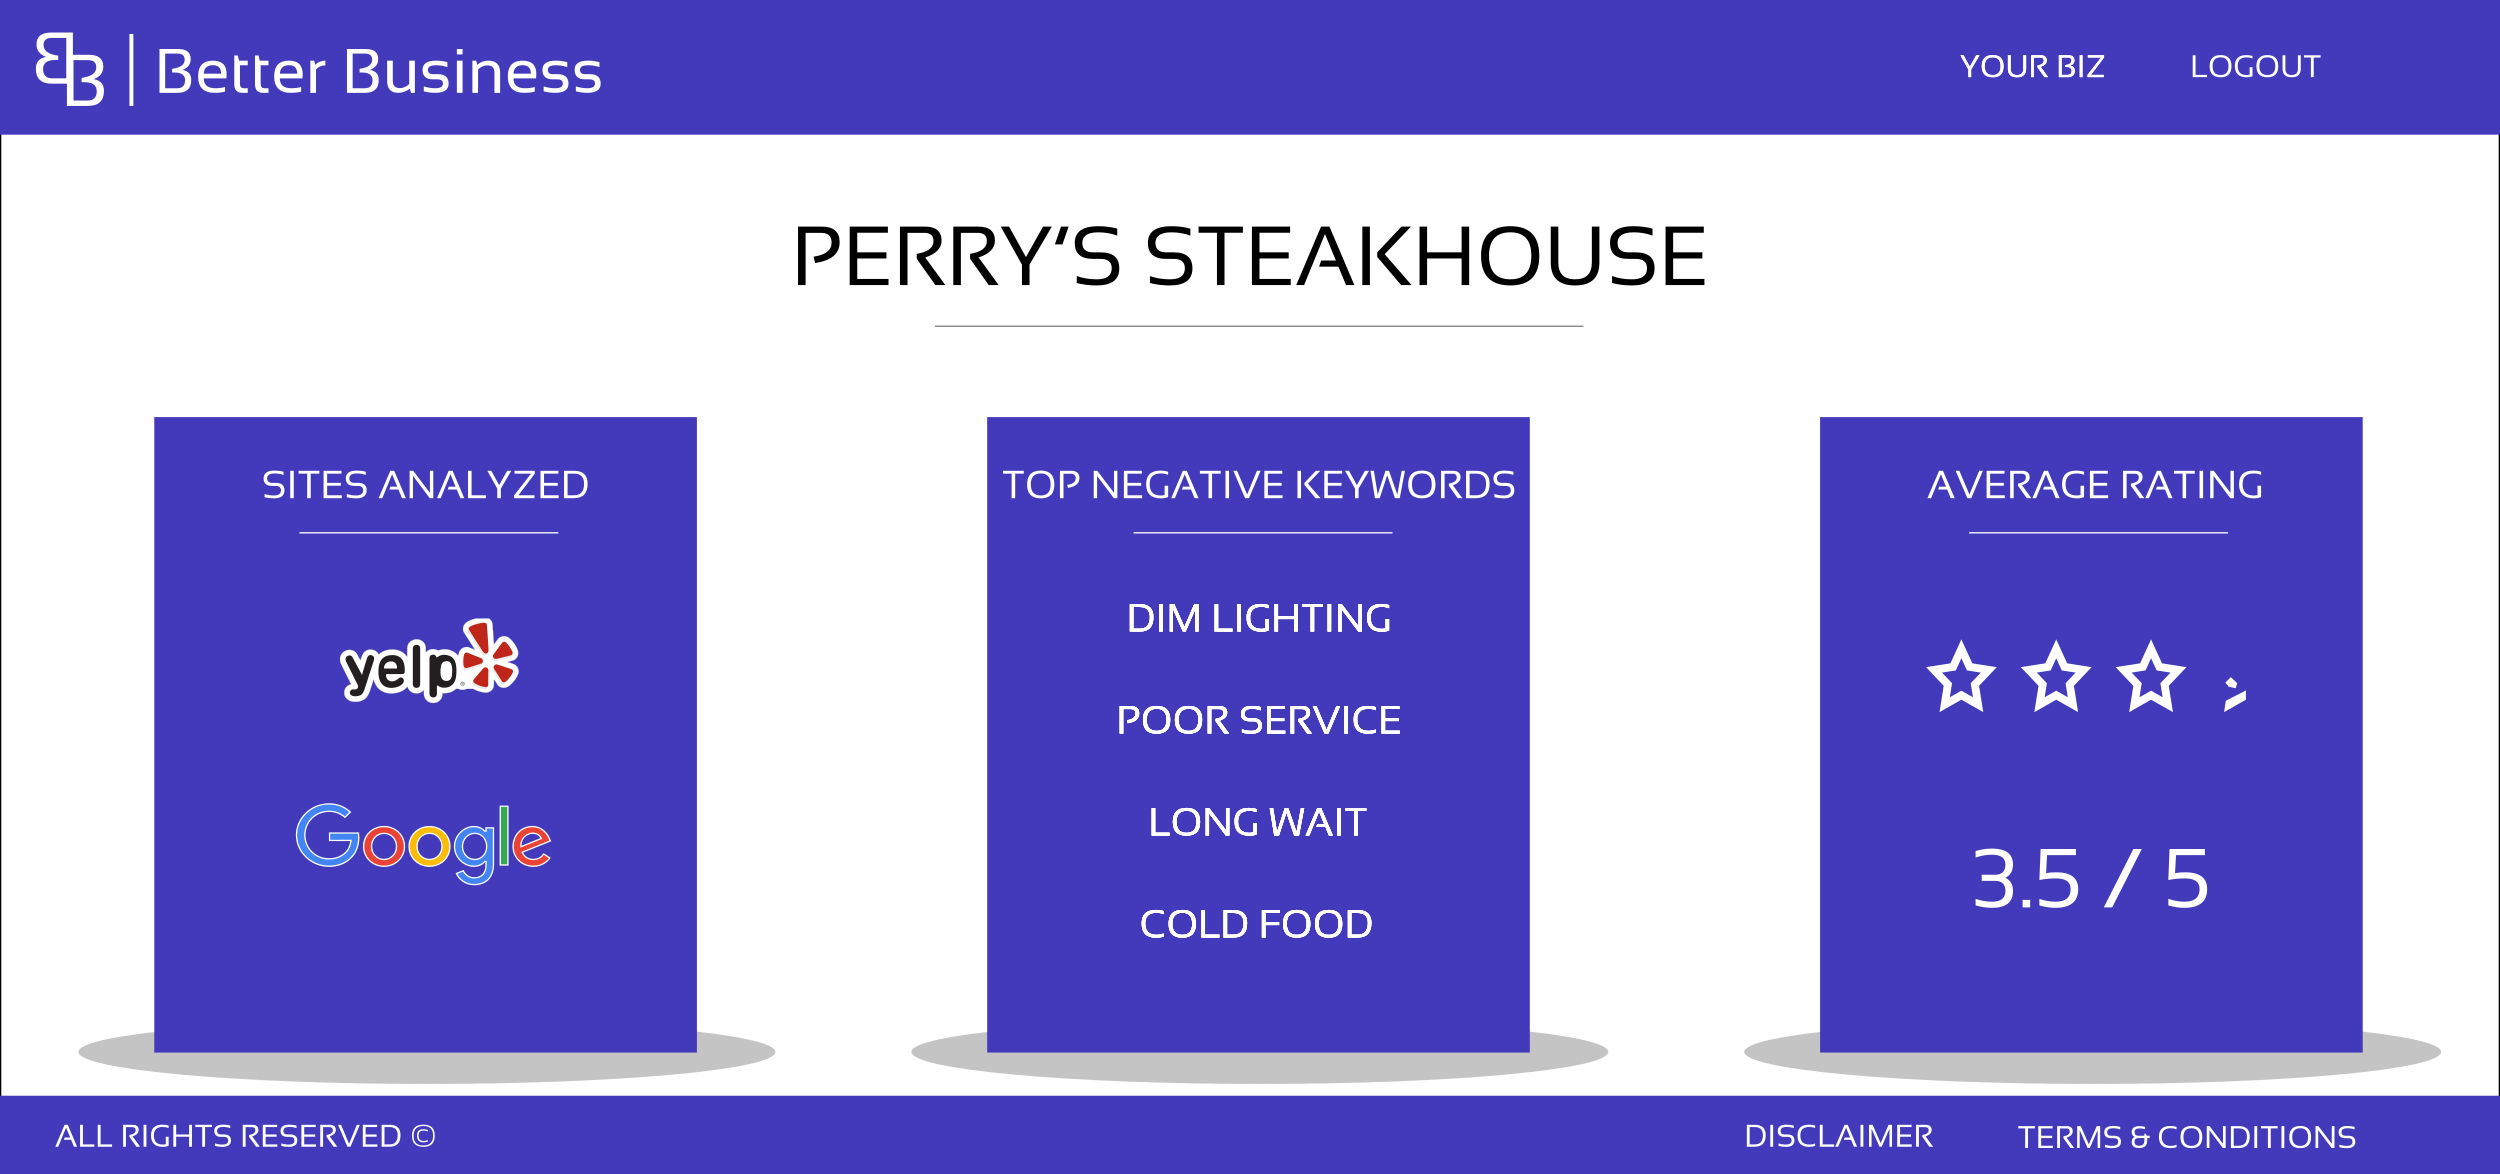 <svg width="1912" height="898" viewBox="0 0 1912 898" fill="none" xmlns="http://www.w3.org/2000/svg">
<rect width="1912" height="898" fill="#E5E5E5"/>
<rect x="0.5" y="0.5" width="1911" height="897" fill="white" stroke="black"/>
<rect y="838" width="1912" height="60" fill="#423ABA"/>
<path d="M44.543 877H42.293L49.406 860.242H51.809L58.957 877H56.555L54.387 871.727H48.844L49.441 869.969H53.66L50.531 862.375L44.543 877ZM63.41 860.242V875.242H72.176V877H61.242V860.242H63.41ZM76.934 860.242V875.242H85.699V877H74.766V860.242H76.934ZM94.148 877V860.242H101.297C104.484 860.242 106.078 861.582 106.078 864.262C106.078 866.441 104.52 868.055 101.402 869.102L107.156 877H104.297L98.965 869.465V868.047C102.168 867.539 103.77 866.309 103.77 864.355C103.77 862.809 102.879 862.035 101.098 862.035H96.316V877H94.148ZM111.973 860.242V877H109.805V860.242H111.973ZM128.977 876.344C127.625 876.859 126.168 877.117 124.605 877.117C118.535 877.117 115.5 874.207 115.5 868.387C115.5 862.879 118.43 860.125 124.289 860.125C125.969 860.125 127.531 860.359 128.977 860.828V862.703C127.531 862.156 126.047 861.883 124.523 861.883C119.953 861.883 117.668 864.051 117.668 868.387C117.668 873.035 119.918 875.359 124.418 875.359C125.137 875.359 125.934 875.266 126.809 875.078V869.383H128.977V876.344ZM132.562 877V860.242H134.73V867.625H144.633V860.242H146.801V877H144.633V869.383H134.73V877H132.562ZM162.105 860.242V862H156.832V877H154.664V862H149.391V860.242H162.105ZM164.461 876.414V874.422C166.219 875.047 168.117 875.359 170.156 875.359C173.039 875.359 174.48 874.305 174.48 872.195C174.48 870.398 173.418 869.5 171.293 869.5H169.137C165.629 869.5 163.875 867.977 163.875 864.93C163.875 861.727 166.121 860.125 170.613 860.125C172.566 860.125 174.383 860.359 176.062 860.828V862.82C174.383 862.195 172.566 861.883 170.613 861.883C167.566 861.883 166.043 862.898 166.043 864.93C166.043 866.727 167.074 867.625 169.137 867.625H171.293C174.863 867.625 176.648 869.148 176.648 872.195C176.648 875.477 174.484 877.117 170.156 877.117C168.117 877.117 166.219 876.883 164.461 876.414ZM185.672 877V860.242H192.82C196.008 860.242 197.602 861.582 197.602 864.262C197.602 866.441 196.043 868.055 192.926 869.102L198.68 877H195.82L190.488 869.465V868.047C193.691 867.539 195.293 866.309 195.293 864.355C195.293 862.809 194.402 862.035 192.621 862.035H187.84V877H185.672ZM211.934 860.242V862H203.145V867.625H211.523V869.383H203.145V875.242H212.109V877H200.977V860.242H211.934ZM215.156 876.414V874.422C216.914 875.047 218.812 875.359 220.852 875.359C223.734 875.359 225.176 874.305 225.176 872.195C225.176 870.398 224.113 869.5 221.988 869.5H219.832C216.324 869.5 214.57 867.977 214.57 864.93C214.57 861.727 216.816 860.125 221.309 860.125C223.262 860.125 225.078 860.359 226.758 860.828V862.82C225.078 862.195 223.262 861.883 221.309 861.883C218.262 861.883 216.738 862.898 216.738 864.93C216.738 866.727 217.77 867.625 219.832 867.625H221.988C225.559 867.625 227.344 869.148 227.344 872.195C227.344 875.477 225.18 877.117 220.852 877.117C218.812 877.117 216.914 876.883 215.156 876.414ZM241.465 860.242V862H232.676V867.625H241.055V869.383H232.676V875.242H241.641V877H230.508V860.242H241.465ZM244.922 877V860.242H252.07C255.258 860.242 256.852 861.582 256.852 864.262C256.852 866.441 255.293 868.055 252.176 869.102L257.93 877H255.07L249.738 869.465V868.047C252.941 867.539 254.543 866.309 254.543 864.355C254.543 862.809 253.652 862.035 251.871 862.035H247.09V877H244.922ZM275.191 860.242L268.078 877H265.676L258.527 860.242H260.812L266.953 874.75L272.941 860.242H275.191ZM288.434 860.242V862H279.645V867.625H288.023V869.383H279.645V875.242H288.609V877H277.477V860.242H288.434ZM297.984 875.242C302.086 875.242 304.137 872.883 304.137 868.164C304.137 864.055 302.086 862 297.984 862H294.059V875.242H297.984ZM291.891 877V860.242H297.984C303.531 860.242 306.305 862.883 306.305 868.164C306.305 874.055 303.531 877 297.984 877H291.891ZM316.324 868.574C316.324 873.566 318.758 876.062 323.625 876.062C328.719 876.062 331.266 873.566 331.266 868.574C331.266 863.645 328.797 861.18 323.859 861.18C318.836 861.18 316.324 863.645 316.324 868.574ZM315.094 868.527C315.094 862.926 318.016 860.125 323.859 860.125C329.617 860.125 332.496 862.926 332.496 868.527C332.496 874.254 329.617 877.117 323.859 877.117C318.016 877.117 315.094 874.254 315.094 868.527ZM327.199 873.062C326.223 873.461 325.09 873.66 323.801 873.66C320.551 873.66 318.926 871.93 318.926 868.469C318.926 865.219 320.551 863.594 323.801 863.594C325.09 863.594 326.223 863.793 327.199 864.191V865.34C326.223 864.887 325.145 864.66 323.965 864.66C321.426 864.66 320.156 865.93 320.156 868.469C320.156 871.219 321.426 872.594 323.965 872.594C325.145 872.594 326.223 872.367 327.199 871.914V873.062Z" fill="white"/>
<path d="M1342.09 875.242C1346.19 875.242 1348.24 872.883 1348.24 868.164C1348.24 864.055 1346.19 862 1342.09 862H1338.16V875.242H1342.09ZM1335.99 877V860.242H1342.09C1347.63 860.242 1350.41 862.883 1350.41 868.164C1350.41 874.055 1347.63 877 1342.09 877H1335.99ZM1356.09 860.242V877H1353.92V860.242H1356.09ZM1360.2 876.414V874.422C1361.96 875.047 1363.86 875.359 1365.9 875.359C1368.78 875.359 1370.22 874.305 1370.22 872.195C1370.22 870.398 1369.16 869.5 1367.04 869.5H1364.88C1361.37 869.5 1359.62 867.977 1359.62 864.93C1359.62 861.727 1361.86 860.125 1366.36 860.125C1368.31 860.125 1370.12 860.359 1371.8 860.828V862.82C1370.12 862.195 1368.31 861.883 1366.36 861.883C1363.31 861.883 1361.79 862.898 1361.79 864.93C1361.79 866.727 1362.82 867.625 1364.88 867.625H1367.04C1370.61 867.625 1372.39 869.148 1372.39 872.195C1372.39 875.477 1370.23 877.117 1365.9 877.117C1363.86 877.117 1361.96 876.883 1360.2 876.414ZM1388.21 876.414C1386.77 876.883 1385.2 877.117 1383.52 877.117C1377.66 877.117 1374.73 874.207 1374.73 868.387C1374.73 862.879 1377.66 860.125 1383.52 860.125C1385.2 860.125 1386.77 860.359 1388.21 860.828V862.703C1386.77 862.156 1385.28 861.883 1383.76 861.883C1379.19 861.883 1376.9 864.051 1376.9 868.387C1376.9 873.035 1379.19 875.359 1383.76 875.359C1385.28 875.359 1386.77 875.086 1388.21 874.539V876.414ZM1393.96 860.242V875.242H1402.73V877H1391.8V860.242H1393.96ZM1405.87 877H1403.62L1410.73 860.242H1413.14L1420.29 877H1417.88L1415.71 871.727H1410.17L1410.77 869.969H1414.99L1411.86 862.375L1405.87 877ZM1425.09 860.242V877H1422.92V860.242H1425.09ZM1429.44 877V860.242H1432.19L1438.34 874.223L1444.38 860.242H1447.02V877H1445.08V863.254L1439.13 877H1437.42L1431.37 863.254V877H1429.44ZM1461.96 860.242V862H1453.17V867.625H1461.55V869.383H1453.17V875.242H1462.13V877H1451V860.242H1461.96ZM1465.41 877V860.242H1472.56C1475.75 860.242 1477.34 861.582 1477.34 864.262C1477.34 866.441 1475.79 868.055 1472.67 869.102L1478.42 877H1475.56L1470.23 869.465V868.047C1473.43 867.539 1475.04 866.309 1475.04 864.355C1475.04 862.809 1474.14 862.035 1472.36 862.035H1467.58V877H1465.41Z" fill="white"/>
<path d="M1556.3 861.242V863H1551.03V878H1548.86V863H1543.59V861.242H1556.3ZM1569.85 861.242V863H1561.06V868.625H1569.44V870.383H1561.06V876.242H1570.02V878H1558.89V861.242H1569.85ZM1573.3 878V861.242H1580.45C1583.64 861.242 1585.23 862.582 1585.23 865.262C1585.23 867.441 1583.68 869.055 1580.56 870.102L1586.31 878H1583.45L1578.12 870.465V869.047C1581.32 868.539 1582.93 867.309 1582.93 865.355C1582.93 863.809 1582.04 863.035 1580.25 863.035H1575.47V878H1573.3ZM1588.61 878V861.242H1591.36L1597.52 875.223L1603.55 861.242H1606.19V878H1604.25V864.254L1598.3 878H1596.59L1590.54 864.254V878H1588.61ZM1609.94 877.414V875.422C1611.7 876.047 1613.59 876.359 1615.63 876.359C1618.52 876.359 1619.96 875.305 1619.96 873.195C1619.96 871.398 1618.89 870.5 1616.77 870.5H1614.61C1611.11 870.5 1609.35 868.977 1609.35 865.93C1609.35 862.727 1611.6 861.125 1616.09 861.125C1618.04 861.125 1619.86 861.359 1621.54 861.828V863.82C1619.86 863.195 1618.04 862.883 1616.09 862.883C1613.04 862.883 1611.52 863.898 1611.52 865.93C1611.52 867.727 1612.55 868.625 1614.61 868.625H1616.77C1620.34 868.625 1622.12 870.148 1622.12 873.195C1622.12 876.477 1619.96 878.117 1615.63 878.117C1613.59 878.117 1611.7 877.883 1609.94 877.414ZM1630.33 865.754C1630.33 862.746 1632.32 861.242 1636.3 861.242C1637.75 861.242 1639.16 861.438 1640.52 861.828V863.586C1639.16 863.195 1637.8 863 1636.46 863C1633.82 863 1632.5 863.898 1632.5 865.695C1632.5 867.648 1633.49 868.625 1635.48 868.625H1640.03V866.961H1640.77L1641.96 868.625H1644.1V870.383H1642.2V872.258C1642.2 876.109 1640.18 878.035 1636.13 878.035C1632.26 878.035 1630.33 876.484 1630.33 873.383C1630.33 871.453 1631.08 870.152 1632.59 869.48C1631.08 868.816 1630.33 867.574 1630.33 865.754ZM1635.51 870.383C1633.5 870.383 1632.5 871.363 1632.5 873.324C1632.5 875.27 1633.67 876.242 1636.02 876.242C1638.7 876.242 1640.03 874.906 1640.03 872.234V870.383H1635.51ZM1664.62 877.414C1663.17 877.883 1661.61 878.117 1659.93 878.117C1654.07 878.117 1651.14 875.207 1651.14 869.387C1651.14 863.879 1654.07 861.125 1659.93 861.125C1661.61 861.125 1663.17 861.359 1664.62 861.828V863.703C1663.17 863.156 1661.69 862.883 1660.16 862.883C1655.59 862.883 1653.31 865.051 1653.31 869.387C1653.31 874.035 1655.59 876.359 1660.16 876.359C1661.69 876.359 1663.17 876.086 1664.62 875.539V877.414ZM1669.9 869.574C1669.9 874.098 1671.95 876.359 1676.03 876.359C1680.03 876.359 1682.03 874.098 1682.03 869.574C1682.03 865.113 1680.03 862.883 1676.03 862.883C1671.95 862.883 1669.9 865.113 1669.9 869.574ZM1667.62 869.645C1667.62 863.965 1670.42 861.125 1676.03 861.125C1681.55 861.125 1684.32 863.965 1684.32 869.645C1684.32 875.293 1681.55 878.117 1676.03 878.117C1670.42 878.117 1667.62 875.293 1667.62 869.645ZM1687.73 878V861.242H1689.89L1700.15 874.742V861.242H1702.2V878H1700.03L1689.78 864.383V878H1687.73ZM1712.29 876.242C1716.39 876.242 1718.44 873.883 1718.44 869.164C1718.44 865.055 1716.39 863 1712.29 863H1708.36V876.242H1712.29ZM1706.2 878V861.242H1712.29C1717.84 861.242 1720.61 863.883 1720.61 869.164C1720.61 875.055 1717.84 878 1712.29 878H1706.2ZM1726.29 861.242V878H1724.12V861.242H1726.29ZM1741.95 861.242V863H1736.68V878H1734.51V863H1729.23V861.242H1741.95ZM1747.06 861.242V878H1744.89V861.242H1747.06ZM1753.11 869.574C1753.11 874.098 1755.15 876.359 1759.23 876.359C1763.23 876.359 1765.23 874.098 1765.23 869.574C1765.23 865.113 1763.23 862.883 1759.23 862.883C1755.15 862.883 1753.11 865.113 1753.11 869.574ZM1750.82 869.645C1750.82 863.965 1753.62 861.125 1759.23 861.125C1764.76 861.125 1767.52 863.965 1767.52 869.645C1767.52 875.293 1764.76 878.117 1759.23 878.117C1753.62 878.117 1750.82 875.293 1750.82 869.645ZM1770.93 878V861.242H1773.1L1783.35 874.742V861.242H1785.4V878H1783.23L1772.98 864.383V878H1770.93ZM1789.16 877.414V875.422C1790.92 876.047 1792.82 876.359 1794.86 876.359C1797.74 876.359 1799.18 875.305 1799.18 873.195C1799.18 871.398 1798.12 870.5 1796 870.5H1793.84C1790.33 870.5 1788.58 868.977 1788.58 865.93C1788.58 862.727 1790.82 861.125 1795.32 861.125C1797.27 861.125 1799.09 861.359 1800.77 861.828V863.82C1799.09 863.195 1797.27 862.883 1795.32 862.883C1792.27 862.883 1790.75 863.898 1790.75 865.93C1790.75 867.727 1791.78 868.625 1793.84 868.625H1796C1799.57 868.625 1801.35 870.148 1801.35 873.195C1801.35 876.477 1799.19 878.117 1794.86 878.117C1792.82 878.117 1790.92 877.883 1789.16 877.414Z" fill="white"/>
<ellipse cx="1600.5" cy="804.5" rx="266.5" ry="24.5" fill="#C4C4C4"/>
<rect x="1392" y="319" width="415" height="486" fill="#423ABA"/>
<path d="M1500.06 496.222L1505.7 508.561L1506.37 510.029L1507.96 510.279L1521.02 512.329L1511.42 522.442L1510.4 523.515L1510.63 524.978L1512.85 538.947L1501.55 532.524L1500.06 531.682L1498.58 532.524L1487.28 538.947L1489.49 524.977L1489.73 523.515L1488.71 522.442L1479.11 512.329L1492.17 510.279L1493.76 510.029L1494.43 508.561L1500.06 496.222Z" fill="#433BBC" stroke="white" stroke-width="6"/>
<path d="M1572.6 496.222L1578.23 508.561L1578.9 510.029L1580.5 510.279L1593.55 512.329L1583.95 522.442L1582.94 523.515L1583.17 524.978L1585.38 538.947L1574.08 532.524L1572.6 531.682L1571.12 532.524L1559.81 538.947L1562.03 524.977L1562.26 523.515L1561.24 522.442L1551.64 512.329L1564.7 510.279L1566.29 510.029L1566.96 508.561L1572.6 496.222Z" fill="#433BBC" stroke="white" stroke-width="6"/>
<path d="M1645.13 496.222L1650.77 508.561L1651.44 510.029L1653.03 510.279L1666.09 512.329L1656.49 522.442L1655.47 523.515L1655.7 524.978L1657.92 538.947L1646.61 532.524L1645.13 531.682L1643.65 532.524L1632.35 538.947L1634.56 524.977L1634.79 523.515L1633.77 522.442L1624.18 512.329L1637.23 510.279L1638.83 510.029L1639.5 508.561L1645.13 496.222Z" fill="#433BBC" stroke="white" stroke-width="6"/>
<path d="M1510.94 650.875C1515.1 649.625 1519.27 649 1523.44 649C1534.17 649 1539.53 653.062 1539.53 661.188C1539.53 666.104 1537.57 669.49 1533.66 671.344C1537.57 673.115 1539.53 676.5 1539.53 681.5C1539.53 690.042 1534.17 694.312 1523.44 694.312C1519.27 694.312 1515.1 693.688 1510.94 692.438V687.438C1515.1 688.896 1519.27 689.625 1523.44 689.625C1530.31 689.625 1533.75 686.917 1533.75 681.5C1533.75 676.292 1531.12 673.688 1525.88 673.688H1515.62V669H1525.78C1531.09 669 1533.75 666.396 1533.75 661.188C1533.75 656.188 1530.31 653.688 1523.44 653.688C1519.27 653.688 1515.1 654.417 1510.94 655.875V650.875ZM1552.66 688.219V694H1546.88V688.219H1552.66ZM1560.66 649.312H1587.66V654H1565.59L1564.84 667.812C1567.28 667.354 1569.84 667.125 1572.53 667.125C1583.78 667.125 1589.41 671.396 1589.41 679.938C1589.41 689.521 1583.57 694.312 1571.91 694.312C1567.95 694.312 1563.89 693.688 1559.72 692.438V687.438C1563.89 688.896 1568.05 689.625 1572.22 689.625C1579.82 689.625 1583.62 686.396 1583.62 679.938C1583.62 674.521 1579.93 671.812 1572.53 671.812C1567.84 671.812 1563.57 672.229 1559.72 673.062L1560.66 649.312ZM1615.38 694H1608.97L1631.62 649.312H1638.03L1615.38 694ZM1659.28 649.312H1686.28V654H1664.22L1663.47 667.812C1665.91 667.354 1668.47 667.125 1671.16 667.125C1682.41 667.125 1688.03 671.396 1688.03 679.938C1688.03 689.521 1682.2 694.312 1670.53 694.312C1666.57 694.312 1662.51 693.688 1658.34 692.438V687.438C1662.51 688.896 1666.68 689.625 1670.84 689.625C1678.45 689.625 1682.25 686.396 1682.25 679.938C1682.25 674.521 1678.55 671.812 1671.16 671.812C1666.47 671.812 1662.2 672.229 1658.34 673.062L1659.28 649.312Z" fill="white"/>
<line x1="1506" y1="407.5" x2="1704" y2="407.5" stroke="white"/>
<path d="M1476.92 381H1474.11L1483 360.053H1486L1494.94 381H1491.93L1489.22 374.408H1482.29L1483.04 372.211H1488.32L1484.4 362.719L1476.92 381ZM1516.5 360.053L1507.61 381H1504.6L1495.67 360.053H1498.53L1506.2 378.188L1513.69 360.053H1516.5ZM1533.05 360.053V362.25H1522.07V369.281H1532.54V371.479H1522.07V378.803H1533.27V381H1519.36V360.053H1533.05ZM1537.37 381V360.053H1546.31C1550.29 360.053 1552.29 361.728 1552.29 365.077C1552.29 367.802 1550.34 369.818 1546.44 371.127L1553.63 381H1550.06L1543.39 371.581V369.809C1547.4 369.174 1549.4 367.636 1549.4 365.194C1549.4 363.261 1548.29 362.294 1546.06 362.294H1540.08V381H1537.37ZM1557.19 381H1554.38L1563.27 360.053H1566.27L1575.21 381H1572.21L1569.5 374.408H1562.57L1563.32 372.211H1568.59L1564.68 362.719L1557.19 381ZM1593.89 380.18C1592.2 380.824 1590.38 381.146 1588.42 381.146C1580.83 381.146 1577.04 377.509 1577.04 370.233C1577.04 363.349 1580.7 359.906 1588.03 359.906C1590.13 359.906 1592.08 360.199 1593.89 360.785V363.129C1592.08 362.445 1590.22 362.104 1588.32 362.104C1582.61 362.104 1579.75 364.813 1579.75 370.233C1579.75 376.044 1582.56 378.949 1588.19 378.949C1589.09 378.949 1590.08 378.832 1591.18 378.598V371.479H1593.89V380.18ZM1612.07 360.053V362.25H1601.08V369.281H1611.55V371.479H1601.08V378.803H1612.29V381H1598.37V360.053H1612.07ZM1623.71 381V360.053H1632.65C1636.63 360.053 1638.62 361.728 1638.62 365.077C1638.62 367.802 1636.67 369.818 1632.78 371.127L1639.97 381H1636.4L1629.73 371.581V369.809C1633.74 369.174 1635.74 367.636 1635.74 365.194C1635.74 363.261 1634.62 362.294 1632.4 362.294H1626.42V381H1623.71ZM1643.53 381H1640.72L1649.61 360.053H1652.61L1661.55 381H1658.54L1655.83 374.408H1648.91L1649.65 372.211H1654.93L1651.02 362.719L1643.53 381ZM1678.54 360.053V362.25H1671.95V381H1669.24V362.25H1662.65V360.053H1678.54ZM1684.93 360.053V381H1682.22V360.053H1684.93ZM1690.36 381V360.053H1693.07L1705.89 376.928V360.053H1708.45V381H1705.74L1692.92 363.979V381H1690.36ZM1729.27 380.18C1727.58 380.824 1725.76 381.146 1723.8 381.146C1716.22 381.146 1712.42 377.509 1712.42 370.233C1712.42 363.349 1716.08 359.906 1723.41 359.906C1725.51 359.906 1727.46 360.199 1729.27 360.785V363.129C1727.46 362.445 1725.61 362.104 1723.7 362.104C1717.99 362.104 1715.13 364.813 1715.13 370.233C1715.13 376.044 1717.94 378.949 1723.57 378.949C1724.47 378.949 1725.46 378.832 1726.56 378.598V371.479H1729.27V380.18Z" fill="white"/>
<ellipse cx="963.5" cy="804.5" rx="266.5" ry="24.5" fill="#C4C4C4"/>
<rect x="755" y="319" width="415" height="486" fill="#423ABA"/>
<path d="M783 360.053V362.25H776.408V381H773.698V362.25H767.106V360.053H783ZM788.361 370.468C788.361 376.122 790.915 378.949 796.022 378.949C801.022 378.949 803.522 376.122 803.522 370.468C803.522 364.892 801.022 362.104 796.022 362.104C790.915 362.104 788.361 364.892 788.361 370.468ZM785.505 370.556C785.505 363.456 789.011 359.906 796.022 359.906C802.927 359.906 806.379 363.456 806.379 370.556C806.379 377.616 802.927 381.146 796.022 381.146C789.011 381.146 785.505 377.616 785.505 370.556ZM810.642 381V360.053H819.138C823.415 360.053 825.554 361.923 825.554 365.663C825.554 369.735 822.629 372.221 816.779 373.119L816.223 370.834C820.52 370.199 822.668 368.515 822.668 365.78C822.668 363.456 821.408 362.294 818.889 362.294H813.352V381H810.642ZM836.481 381V360.053H839.191L852.009 376.928V360.053H854.572V381H851.862L839.045 363.979V381H836.481ZM873.264 360.053V362.25H862.277V369.281H872.751V371.479H862.277V378.803H873.483V381H859.567V360.053H873.264ZM893.405 380.18C891.716 380.824 889.895 381.146 887.941 381.146C880.354 381.146 876.56 377.509 876.56 370.233C876.56 363.349 880.222 359.906 887.546 359.906C889.646 359.906 891.599 360.199 893.405 360.785V363.129C891.599 362.445 889.743 362.104 887.839 362.104C882.126 362.104 879.27 364.813 879.27 370.233C879.27 376.044 882.082 378.949 887.707 378.949C888.605 378.949 889.602 378.832 890.695 378.598V371.479H893.405V380.18ZM898.576 381H895.764L904.655 360.053H907.658L916.594 381H913.591L910.881 374.408H903.952L904.699 372.211H909.973L906.062 362.719L898.576 381ZM933.586 360.053V362.25H926.994V381H924.284V362.25H917.692V360.053H933.586ZM939.973 360.053V381H937.263V360.053H939.973ZM964.113 360.053L955.222 381H952.219L943.283 360.053H946.14L953.815 378.188L961.301 360.053H964.113ZM980.666 360.053V362.25H969.68V369.281H980.153V371.479H969.68V378.803H980.886V381H966.97V360.053H980.666ZM995.021 360.053V381H992.312V360.053H995.021ZM1009.76 360.053L1000.32 369.94L1009.96 381H1006.2L997.658 370.922V369.281L1006.33 360.053H1009.76ZM1026.52 360.053V362.25H1015.53V369.281H1026V371.479H1015.53V378.803H1026.74V381H1012.82V360.053H1026.52ZM1028.71 360.053H1031.72L1037.75 370.995L1043.87 360.053H1047.02L1039.03 373.676V381H1036.32V373.676L1028.71 360.053ZM1048.12 360.053H1050.74L1053.69 378.275L1059.61 360.053H1062.32L1068.66 378.275L1071.98 360.053H1074.49L1070.55 381H1066.86L1060.94 363.451L1055.21 381H1051.56L1048.12 360.053ZM1079.84 370.468C1079.84 376.122 1082.39 378.949 1087.5 378.949C1092.5 378.949 1095 376.122 1095 370.468C1095 364.892 1092.5 362.104 1087.5 362.104C1082.39 362.104 1079.84 364.892 1079.84 370.468ZM1076.98 370.556C1076.98 363.456 1080.49 359.906 1087.5 359.906C1094.4 359.906 1097.85 363.456 1097.85 370.556C1097.85 377.616 1094.4 381.146 1087.5 381.146C1080.49 381.146 1076.98 377.616 1076.98 370.556ZM1102.12 381V360.053H1111.05C1115.04 360.053 1117.03 361.728 1117.03 365.077C1117.03 367.802 1115.08 369.818 1111.18 371.127L1118.38 381H1114.8L1108.14 371.581V369.809C1112.14 369.174 1114.14 367.636 1114.14 365.194C1114.14 363.261 1113.03 362.294 1110.8 362.294H1104.83V381H1102.12ZM1128.86 378.803C1133.99 378.803 1136.55 375.854 1136.55 369.955C1136.55 364.818 1133.99 362.25 1128.86 362.25H1123.96V378.803H1128.86ZM1121.25 381V360.053H1128.86C1135.8 360.053 1139.26 363.354 1139.26 369.955C1139.26 377.318 1135.8 381 1128.86 381H1121.25ZM1142.93 380.268V377.777C1145.12 378.559 1147.5 378.949 1150.05 378.949C1153.65 378.949 1155.45 377.631 1155.45 374.994C1155.45 372.748 1154.12 371.625 1151.47 371.625H1148.77C1144.39 371.625 1142.19 369.721 1142.19 365.912C1142.19 361.908 1145 359.906 1150.62 359.906C1153.06 359.906 1155.33 360.199 1157.43 360.785V363.275C1155.33 362.494 1153.06 362.104 1150.62 362.104C1146.81 362.104 1144.9 363.373 1144.9 365.912C1144.9 368.158 1146.19 369.281 1148.77 369.281H1151.47C1155.93 369.281 1158.16 371.186 1158.16 374.994C1158.16 379.096 1155.46 381.146 1150.05 381.146C1147.5 381.146 1145.12 380.854 1142.93 380.268Z" fill="white"/>
<line x1="867" y1="407.5" x2="1065" y2="407.5" stroke="white"/>
<path d="M871.726 480.803C876.853 480.803 879.416 477.854 879.416 471.955C879.416 466.818 876.853 464.25 871.726 464.25H866.818V480.803H871.726ZM864.108 483V462.053H871.726C878.659 462.053 882.126 465.354 882.126 471.955C882.126 479.318 878.659 483 871.726 483H864.108ZM889.23 462.053V483H886.521V462.053H889.23ZM894.665 483V462.053H898.107L905.798 479.528L913.342 462.053H916.638V483H914.221V465.817L906.779 483H904.641L897.082 465.817V483H894.665ZM931.652 462.053V480.803H942.609V483H928.942V462.053H931.652ZM948.996 462.053V483H946.286V462.053H948.996ZM970.251 482.18C968.562 482.824 966.74 483.146 964.787 483.146C957.199 483.146 953.405 479.509 953.405 472.233C953.405 465.349 957.067 461.906 964.392 461.906C966.491 461.906 968.444 462.199 970.251 462.785V465.129C968.444 464.445 966.589 464.104 964.685 464.104C958.972 464.104 956.115 466.813 956.115 472.233C956.115 478.044 958.928 480.949 964.553 480.949C965.451 480.949 966.447 480.832 967.541 480.598V473.479H970.251V482.18ZM974.733 483V462.053H977.443V471.281H989.821V462.053H992.531V483H989.821V473.479H977.443V483H974.733ZM1011.66 462.053V464.25H1005.07V483H1002.36V464.25H995.769V462.053H1011.66ZM1018.05 462.053V483H1015.34V462.053H1018.05ZM1023.48 483V462.053H1026.19L1039.01 478.928V462.053H1041.57V483H1038.86L1026.05 465.979V483H1023.48ZM1062.39 482.18C1060.7 482.824 1058.88 483.146 1056.93 483.146C1049.34 483.146 1045.54 479.509 1045.54 472.233C1045.54 465.349 1049.21 461.906 1056.53 461.906C1058.63 461.906 1060.58 462.199 1062.39 462.785V465.129C1060.58 464.445 1058.73 464.104 1056.82 464.104C1051.11 464.104 1048.25 466.813 1048.25 472.233C1048.25 478.044 1051.07 480.949 1056.69 480.949C1057.59 480.949 1058.59 480.832 1059.68 480.598V473.479H1062.39V482.18Z" fill="white"/>
<path d="M871.726 480.803C876.853 480.803 879.416 477.854 879.416 471.955C879.416 466.818 876.853 464.25 871.726 464.25H866.818V480.803H871.726ZM864.108 483V462.053H871.726C878.659 462.053 882.126 465.354 882.126 471.955C882.126 479.318 878.659 483 871.726 483H864.108ZM889.23 462.053V483H886.521V462.053H889.23ZM894.665 483V462.053H898.107L905.798 479.528L913.342 462.053H916.638V483H914.221V465.817L906.779 483H904.641L897.082 465.817V483H894.665ZM931.652 462.053V480.803H942.609V483H928.942V462.053H931.652ZM948.996 462.053V483H946.286V462.053H948.996ZM970.251 482.18C968.562 482.824 966.74 483.146 964.787 483.146C957.199 483.146 953.405 479.509 953.405 472.233C953.405 465.349 957.067 461.906 964.392 461.906C966.491 461.906 968.444 462.199 970.251 462.785V465.129C968.444 464.445 966.589 464.104 964.685 464.104C958.972 464.104 956.115 466.813 956.115 472.233C956.115 478.044 958.928 480.949 964.553 480.949C965.451 480.949 966.447 480.832 967.541 480.598V473.479H970.251V482.18ZM974.733 483V462.053H977.443V471.281H989.821V462.053H992.531V483H989.821V473.479H977.443V483H974.733ZM1011.66 462.053V464.25H1005.07V483H1002.36V464.25H995.769V462.053H1011.66ZM1018.05 462.053V483H1015.34V462.053H1018.05ZM1023.48 483V462.053H1026.19L1039.01 478.928V462.053H1041.57V483H1038.86L1026.05 465.979V483H1023.48ZM1062.39 482.18C1060.7 482.824 1058.88 483.146 1056.93 483.146C1049.34 483.146 1045.54 479.509 1045.54 472.233C1045.54 465.349 1049.21 461.906 1056.53 461.906C1058.63 461.906 1060.58 462.199 1062.39 462.785V465.129C1060.58 464.445 1058.73 464.104 1056.82 464.104C1051.11 464.104 1048.25 466.813 1048.25 472.233C1048.25 478.044 1051.07 480.949 1056.69 480.949C1057.59 480.949 1058.59 480.832 1059.68 480.598V473.479H1062.39V482.18Z" fill="white"/>
<path d="M871.726 480.803C876.853 480.803 879.416 477.854 879.416 471.955C879.416 466.818 876.853 464.25 871.726 464.25H866.818V480.803H871.726ZM864.108 483V462.053H871.726C878.659 462.053 882.126 465.354 882.126 471.955C882.126 479.318 878.659 483 871.726 483H864.108ZM889.23 462.053V483H886.521V462.053H889.23ZM894.665 483V462.053H898.107L905.798 479.528L913.342 462.053H916.638V483H914.221V465.817L906.779 483H904.641L897.082 465.817V483H894.665ZM931.652 462.053V480.803H942.609V483H928.942V462.053H931.652ZM948.996 462.053V483H946.286V462.053H948.996ZM970.251 482.18C968.562 482.824 966.74 483.146 964.787 483.146C957.199 483.146 953.405 479.509 953.405 472.233C953.405 465.349 957.067 461.906 964.392 461.906C966.491 461.906 968.444 462.199 970.251 462.785V465.129C968.444 464.445 966.589 464.104 964.685 464.104C958.972 464.104 956.115 466.813 956.115 472.233C956.115 478.044 958.928 480.949 964.553 480.949C965.451 480.949 966.447 480.832 967.541 480.598V473.479H970.251V482.18ZM974.733 483V462.053H977.443V471.281H989.821V462.053H992.531V483H989.821V473.479H977.443V483H974.733ZM1011.66 462.053V464.25H1005.07V483H1002.36V464.25H995.769V462.053H1011.66ZM1018.05 462.053V483H1015.34V462.053H1018.05ZM1023.48 483V462.053H1026.19L1039.01 478.928V462.053H1041.57V483H1038.86L1026.05 465.979V483H1023.48ZM1062.39 482.18C1060.7 482.824 1058.88 483.146 1056.93 483.146C1049.34 483.146 1045.54 479.509 1045.54 472.233C1045.54 465.349 1049.21 461.906 1056.53 461.906C1058.63 461.906 1060.58 462.199 1062.39 462.785V465.129C1060.58 464.445 1058.73 464.104 1056.82 464.104C1051.11 464.104 1048.25 466.813 1048.25 472.233C1048.25 478.044 1051.07 480.949 1056.69 480.949C1057.59 480.949 1058.59 480.832 1059.68 480.598V473.479H1062.39V482.18Z" fill="white"/>
<path d="M871.726 480.803C876.853 480.803 879.416 477.854 879.416 471.955C879.416 466.818 876.853 464.25 871.726 464.25H866.818V480.803H871.726ZM864.108 483V462.053H871.726C878.659 462.053 882.126 465.354 882.126 471.955C882.126 479.318 878.659 483 871.726 483H864.108ZM889.23 462.053V483H886.521V462.053H889.23ZM894.665 483V462.053H898.107L905.798 479.528L913.342 462.053H916.638V483H914.221V465.817L906.779 483H904.641L897.082 465.817V483H894.665ZM931.652 462.053V480.803H942.609V483H928.942V462.053H931.652ZM948.996 462.053V483H946.286V462.053H948.996ZM970.251 482.18C968.562 482.824 966.74 483.146 964.787 483.146C957.199 483.146 953.405 479.509 953.405 472.233C953.405 465.349 957.067 461.906 964.392 461.906C966.491 461.906 968.444 462.199 970.251 462.785V465.129C968.444 464.445 966.589 464.104 964.685 464.104C958.972 464.104 956.115 466.813 956.115 472.233C956.115 478.044 958.928 480.949 964.553 480.949C965.451 480.949 966.447 480.832 967.541 480.598V473.479H970.251V482.18ZM974.733 483V462.053H977.443V471.281H989.821V462.053H992.531V483H989.821V473.479H977.443V483H974.733ZM1011.66 462.053V464.25H1005.07V483H1002.36V464.25H995.769V462.053H1011.66ZM1018.05 462.053V483H1015.34V462.053H1018.05ZM1023.48 483V462.053H1026.19L1039.01 478.928V462.053H1041.57V483H1038.86L1026.05 465.979V483H1023.48ZM1062.39 482.18C1060.7 482.824 1058.88 483.146 1056.93 483.146C1049.34 483.146 1045.54 479.509 1045.54 472.233C1045.54 465.349 1049.21 461.906 1056.53 461.906C1058.63 461.906 1060.58 462.199 1062.39 462.785V465.129C1060.58 464.445 1058.73 464.104 1056.82 464.104C1051.11 464.104 1048.25 466.813 1048.25 472.233C1048.25 478.044 1051.07 480.949 1056.69 480.949C1057.59 480.949 1058.59 480.832 1059.68 480.598V473.479H1062.39V482.18Z" fill="white"/>
<path d="M856.345 561V540.053H864.841C869.118 540.053 871.257 541.923 871.257 545.663C871.257 549.735 868.332 552.221 862.482 553.119L861.926 550.834C866.223 550.199 868.371 548.515 868.371 545.78C868.371 543.456 867.111 542.294 864.592 542.294H859.055V561H856.345ZM876.984 550.468C876.984 556.122 879.538 558.949 884.646 558.949C889.646 558.949 892.146 556.122 892.146 550.468C892.146 544.892 889.646 542.104 884.646 542.104C879.538 542.104 876.984 544.892 876.984 550.468ZM874.128 550.556C874.128 543.456 877.634 539.906 884.646 539.906C891.55 539.906 895.002 543.456 895.002 550.556C895.002 557.616 891.55 561.146 884.646 561.146C877.634 561.146 874.128 557.616 874.128 550.556ZM901.389 550.468C901.389 556.122 903.942 558.949 909.05 558.949C914.05 558.949 916.55 556.122 916.55 550.468C916.55 544.892 914.05 542.104 909.05 542.104C903.942 542.104 901.389 544.892 901.389 550.468ZM898.532 550.556C898.532 543.456 902.038 539.906 909.05 539.906C915.954 539.906 919.406 543.456 919.406 550.556C919.406 557.616 915.954 561.146 909.05 561.146C902.038 561.146 898.532 557.616 898.532 550.556ZM923.669 561V540.053H932.604C936.589 540.053 938.581 541.728 938.581 545.077C938.581 547.802 936.633 549.818 932.736 551.127L939.929 561H936.354L929.689 551.581V549.809C933.693 549.174 935.695 547.636 935.695 545.194C935.695 543.261 934.582 542.294 932.355 542.294H926.379V561H923.669ZM949.831 560.268V557.777C952.028 558.559 954.401 558.949 956.95 558.949C960.554 558.949 962.355 557.631 962.355 554.994C962.355 552.748 961.027 551.625 958.371 551.625H955.676C951.291 551.625 949.099 549.721 949.099 545.912C949.099 541.908 951.906 539.906 957.521 539.906C959.963 539.906 962.233 540.199 964.333 540.785V543.275C962.233 542.494 959.963 542.104 957.521 542.104C953.713 542.104 951.809 543.373 951.809 545.912C951.809 548.158 953.098 549.281 955.676 549.281H958.371C962.834 549.281 965.065 551.186 965.065 554.994C965.065 559.096 962.36 561.146 956.95 561.146C954.401 561.146 952.028 560.854 949.831 560.268ZM982.717 540.053V542.25H971.73V549.281H982.204V551.479H971.73V558.803H982.937V561H969.021V540.053H982.717ZM987.038 561V540.053H995.974C999.958 540.053 1001.95 541.728 1001.95 545.077C1001.95 547.802 1000 549.818 996.105 551.127L1003.3 561H999.724L993.059 551.581V549.809C997.062 549.174 999.064 547.636 999.064 545.194C999.064 543.261 997.951 542.294 995.725 542.294H989.748V561H987.038ZM1024.88 540.053L1015.98 561H1012.98L1004.04 540.053H1006.9L1014.58 558.188L1022.06 540.053H1024.88ZM1030.88 540.053V561H1028.17V540.053H1030.88ZM1052.14 560.268C1050.33 560.854 1048.38 561.146 1046.28 561.146C1038.95 561.146 1035.29 557.509 1035.29 550.233C1035.29 543.349 1038.95 539.906 1046.28 539.906C1048.38 539.906 1050.33 540.199 1052.14 540.785V543.129C1050.33 542.445 1048.47 542.104 1046.57 542.104C1040.86 542.104 1038 544.813 1038 550.233C1038 556.044 1040.86 558.949 1046.57 558.949C1048.47 558.949 1050.33 558.607 1052.14 557.924V560.268ZM1070.31 540.053V542.25H1059.33V549.281H1069.8V551.479H1059.33V558.803H1070.53V561H1056.62V540.053H1070.31Z" fill="white"/>
<path d="M856.345 561V540.053H864.841C869.118 540.053 871.257 541.923 871.257 545.663C871.257 549.735 868.332 552.221 862.482 553.119L861.926 550.834C866.223 550.199 868.371 548.515 868.371 545.78C868.371 543.456 867.111 542.294 864.592 542.294H859.055V561H856.345ZM876.984 550.468C876.984 556.122 879.538 558.949 884.646 558.949C889.646 558.949 892.146 556.122 892.146 550.468C892.146 544.892 889.646 542.104 884.646 542.104C879.538 542.104 876.984 544.892 876.984 550.468ZM874.128 550.556C874.128 543.456 877.634 539.906 884.646 539.906C891.55 539.906 895.002 543.456 895.002 550.556C895.002 557.616 891.55 561.146 884.646 561.146C877.634 561.146 874.128 557.616 874.128 550.556ZM901.389 550.468C901.389 556.122 903.942 558.949 909.05 558.949C914.05 558.949 916.55 556.122 916.55 550.468C916.55 544.892 914.05 542.104 909.05 542.104C903.942 542.104 901.389 544.892 901.389 550.468ZM898.532 550.556C898.532 543.456 902.038 539.906 909.05 539.906C915.954 539.906 919.406 543.456 919.406 550.556C919.406 557.616 915.954 561.146 909.05 561.146C902.038 561.146 898.532 557.616 898.532 550.556ZM923.669 561V540.053H932.604C936.589 540.053 938.581 541.728 938.581 545.077C938.581 547.802 936.633 549.818 932.736 551.127L939.929 561H936.354L929.689 551.581V549.809C933.693 549.174 935.695 547.636 935.695 545.194C935.695 543.261 934.582 542.294 932.355 542.294H926.379V561H923.669ZM949.831 560.268V557.777C952.028 558.559 954.401 558.949 956.95 558.949C960.554 558.949 962.355 557.631 962.355 554.994C962.355 552.748 961.027 551.625 958.371 551.625H955.676C951.291 551.625 949.099 549.721 949.099 545.912C949.099 541.908 951.906 539.906 957.521 539.906C959.963 539.906 962.233 540.199 964.333 540.785V543.275C962.233 542.494 959.963 542.104 957.521 542.104C953.713 542.104 951.809 543.373 951.809 545.912C951.809 548.158 953.098 549.281 955.676 549.281H958.371C962.834 549.281 965.065 551.186 965.065 554.994C965.065 559.096 962.36 561.146 956.95 561.146C954.401 561.146 952.028 560.854 949.831 560.268ZM982.717 540.053V542.25H971.73V549.281H982.204V551.479H971.73V558.803H982.937V561H969.021V540.053H982.717ZM987.038 561V540.053H995.974C999.958 540.053 1001.95 541.728 1001.95 545.077C1001.95 547.802 1000 549.818 996.105 551.127L1003.3 561H999.724L993.059 551.581V549.809C997.062 549.174 999.064 547.636 999.064 545.194C999.064 543.261 997.951 542.294 995.725 542.294H989.748V561H987.038ZM1024.88 540.053L1015.98 561H1012.98L1004.04 540.053H1006.9L1014.58 558.188L1022.06 540.053H1024.88ZM1030.88 540.053V561H1028.17V540.053H1030.88ZM1052.14 560.268C1050.33 560.854 1048.38 561.146 1046.28 561.146C1038.95 561.146 1035.29 557.509 1035.29 550.233C1035.29 543.349 1038.95 539.906 1046.28 539.906C1048.38 539.906 1050.33 540.199 1052.14 540.785V543.129C1050.33 542.445 1048.47 542.104 1046.57 542.104C1040.86 542.104 1038 544.813 1038 550.233C1038 556.044 1040.86 558.949 1046.57 558.949C1048.47 558.949 1050.33 558.607 1052.14 557.924V560.268ZM1070.31 540.053V542.25H1059.33V549.281H1069.8V551.479H1059.33V558.803H1070.53V561H1056.62V540.053H1070.31Z" fill="white"/>
<path d="M856.345 561V540.053H864.841C869.118 540.053 871.257 541.923 871.257 545.663C871.257 549.735 868.332 552.221 862.482 553.119L861.926 550.834C866.223 550.199 868.371 548.515 868.371 545.78C868.371 543.456 867.111 542.294 864.592 542.294H859.055V561H856.345ZM876.984 550.468C876.984 556.122 879.538 558.949 884.646 558.949C889.646 558.949 892.146 556.122 892.146 550.468C892.146 544.892 889.646 542.104 884.646 542.104C879.538 542.104 876.984 544.892 876.984 550.468ZM874.128 550.556C874.128 543.456 877.634 539.906 884.646 539.906C891.55 539.906 895.002 543.456 895.002 550.556C895.002 557.616 891.55 561.146 884.646 561.146C877.634 561.146 874.128 557.616 874.128 550.556ZM901.389 550.468C901.389 556.122 903.942 558.949 909.05 558.949C914.05 558.949 916.55 556.122 916.55 550.468C916.55 544.892 914.05 542.104 909.05 542.104C903.942 542.104 901.389 544.892 901.389 550.468ZM898.532 550.556C898.532 543.456 902.038 539.906 909.05 539.906C915.954 539.906 919.406 543.456 919.406 550.556C919.406 557.616 915.954 561.146 909.05 561.146C902.038 561.146 898.532 557.616 898.532 550.556ZM923.669 561V540.053H932.604C936.589 540.053 938.581 541.728 938.581 545.077C938.581 547.802 936.633 549.818 932.736 551.127L939.929 561H936.354L929.689 551.581V549.809C933.693 549.174 935.695 547.636 935.695 545.194C935.695 543.261 934.582 542.294 932.355 542.294H926.379V561H923.669ZM949.831 560.268V557.777C952.028 558.559 954.401 558.949 956.95 558.949C960.554 558.949 962.355 557.631 962.355 554.994C962.355 552.748 961.027 551.625 958.371 551.625H955.676C951.291 551.625 949.099 549.721 949.099 545.912C949.099 541.908 951.906 539.906 957.521 539.906C959.963 539.906 962.233 540.199 964.333 540.785V543.275C962.233 542.494 959.963 542.104 957.521 542.104C953.713 542.104 951.809 543.373 951.809 545.912C951.809 548.158 953.098 549.281 955.676 549.281H958.371C962.834 549.281 965.065 551.186 965.065 554.994C965.065 559.096 962.36 561.146 956.95 561.146C954.401 561.146 952.028 560.854 949.831 560.268ZM982.717 540.053V542.25H971.73V549.281H982.204V551.479H971.73V558.803H982.937V561H969.021V540.053H982.717ZM987.038 561V540.053H995.974C999.958 540.053 1001.95 541.728 1001.95 545.077C1001.95 547.802 1000 549.818 996.105 551.127L1003.3 561H999.724L993.059 551.581V549.809C997.062 549.174 999.064 547.636 999.064 545.194C999.064 543.261 997.951 542.294 995.725 542.294H989.748V561H987.038ZM1024.88 540.053L1015.98 561H1012.98L1004.04 540.053H1006.9L1014.58 558.188L1022.06 540.053H1024.88ZM1030.88 540.053V561H1028.17V540.053H1030.88ZM1052.14 560.268C1050.33 560.854 1048.38 561.146 1046.28 561.146C1038.95 561.146 1035.29 557.509 1035.29 550.233C1035.29 543.349 1038.95 539.906 1046.28 539.906C1048.38 539.906 1050.33 540.199 1052.14 540.785V543.129C1050.33 542.445 1048.47 542.104 1046.57 542.104C1040.86 542.104 1038 544.813 1038 550.233C1038 556.044 1040.86 558.949 1046.57 558.949C1048.47 558.949 1050.33 558.607 1052.14 557.924V560.268ZM1070.31 540.053V542.25H1059.33V549.281H1069.8V551.479H1059.33V558.803H1070.53V561H1056.62V540.053H1070.31Z" fill="white"/>
<path d="M856.345 561V540.053H864.841C869.118 540.053 871.257 541.923 871.257 545.663C871.257 549.735 868.332 552.221 862.482 553.119L861.926 550.834C866.223 550.199 868.371 548.515 868.371 545.78C868.371 543.456 867.111 542.294 864.592 542.294H859.055V561H856.345ZM876.984 550.468C876.984 556.122 879.538 558.949 884.646 558.949C889.646 558.949 892.146 556.122 892.146 550.468C892.146 544.892 889.646 542.104 884.646 542.104C879.538 542.104 876.984 544.892 876.984 550.468ZM874.128 550.556C874.128 543.456 877.634 539.906 884.646 539.906C891.55 539.906 895.002 543.456 895.002 550.556C895.002 557.616 891.55 561.146 884.646 561.146C877.634 561.146 874.128 557.616 874.128 550.556ZM901.389 550.468C901.389 556.122 903.942 558.949 909.05 558.949C914.05 558.949 916.55 556.122 916.55 550.468C916.55 544.892 914.05 542.104 909.05 542.104C903.942 542.104 901.389 544.892 901.389 550.468ZM898.532 550.556C898.532 543.456 902.038 539.906 909.05 539.906C915.954 539.906 919.406 543.456 919.406 550.556C919.406 557.616 915.954 561.146 909.05 561.146C902.038 561.146 898.532 557.616 898.532 550.556ZM923.669 561V540.053H932.604C936.589 540.053 938.581 541.728 938.581 545.077C938.581 547.802 936.633 549.818 932.736 551.127L939.929 561H936.354L929.689 551.581V549.809C933.693 549.174 935.695 547.636 935.695 545.194C935.695 543.261 934.582 542.294 932.355 542.294H926.379V561H923.669ZM949.831 560.268V557.777C952.028 558.559 954.401 558.949 956.95 558.949C960.554 558.949 962.355 557.631 962.355 554.994C962.355 552.748 961.027 551.625 958.371 551.625H955.676C951.291 551.625 949.099 549.721 949.099 545.912C949.099 541.908 951.906 539.906 957.521 539.906C959.963 539.906 962.233 540.199 964.333 540.785V543.275C962.233 542.494 959.963 542.104 957.521 542.104C953.713 542.104 951.809 543.373 951.809 545.912C951.809 548.158 953.098 549.281 955.676 549.281H958.371C962.834 549.281 965.065 551.186 965.065 554.994C965.065 559.096 962.36 561.146 956.95 561.146C954.401 561.146 952.028 560.854 949.831 560.268ZM982.717 540.053V542.25H971.73V549.281H982.204V551.479H971.73V558.803H982.937V561H969.021V540.053H982.717ZM987.038 561V540.053H995.974C999.958 540.053 1001.95 541.728 1001.95 545.077C1001.95 547.802 1000 549.818 996.105 551.127L1003.3 561H999.724L993.059 551.581V549.809C997.062 549.174 999.064 547.636 999.064 545.194C999.064 543.261 997.951 542.294 995.725 542.294H989.748V561H987.038ZM1024.88 540.053L1015.98 561H1012.98L1004.04 540.053H1006.9L1014.58 558.188L1022.06 540.053H1024.88ZM1030.88 540.053V561H1028.17V540.053H1030.88ZM1052.14 560.268C1050.33 560.854 1048.38 561.146 1046.28 561.146C1038.95 561.146 1035.29 557.509 1035.29 550.233C1035.29 543.349 1038.95 539.906 1046.28 539.906C1048.38 539.906 1050.33 540.199 1052.14 540.785V543.129C1050.33 542.445 1048.47 542.104 1046.57 542.104C1040.86 542.104 1038 544.813 1038 550.233C1038 556.044 1040.86 558.949 1046.57 558.949C1048.47 558.949 1050.33 558.607 1052.14 557.924V560.268ZM1070.31 540.053V542.25H1059.33V549.281H1069.8V551.479H1059.33V558.803H1070.53V561H1056.62V540.053H1070.31Z" fill="white"/>
<path d="M883.514 618.053V636.803H894.471V639H880.804V618.053H883.514ZM899.832 628.468C899.832 634.122 902.386 636.949 907.493 636.949C912.493 636.949 914.993 634.122 914.993 628.468C914.993 622.892 912.493 620.104 907.493 620.104C902.386 620.104 899.832 622.892 899.832 628.468ZM896.976 628.556C896.976 621.456 900.481 617.906 907.493 617.906C914.397 617.906 917.85 621.456 917.85 628.556C917.85 635.616 914.397 639.146 907.493 639.146C900.481 639.146 896.976 635.616 896.976 628.556ZM922.112 639V618.053H924.822L937.64 634.928V618.053H940.203V639H937.493L924.676 621.979V639H922.112ZM961.019 638.18C959.329 638.824 957.508 639.146 955.555 639.146C947.967 639.146 944.173 635.509 944.173 628.233C944.173 621.349 947.835 617.906 955.159 617.906C957.259 617.906 959.212 618.199 961.019 618.785V621.129C959.212 620.445 957.356 620.104 955.452 620.104C949.739 620.104 946.883 622.813 946.883 628.233C946.883 634.044 949.695 636.949 955.32 636.949C956.219 636.949 957.215 636.832 958.309 636.598V629.479H961.019V638.18ZM971.067 618.053H973.689L976.634 636.275L982.552 618.053H985.262L991.604 636.275L994.93 618.053H997.435L993.494 639H989.803L983.885 621.451L978.157 639H974.51L971.067 618.053ZM1001.35 639H998.533L1007.42 618.053H1010.43L1019.36 639H1016.36L1013.65 632.408H1006.72L1007.47 630.211H1012.74L1008.83 620.719L1001.35 639ZM1025.37 618.053V639H1022.66V618.053H1025.37ZM1044.94 618.053V620.25H1038.35V639H1035.64V620.25H1029.05V618.053H1044.94Z" fill="white"/>
<path d="M883.514 618.053V636.803H894.471V639H880.804V618.053H883.514ZM899.832 628.468C899.832 634.122 902.386 636.949 907.493 636.949C912.493 636.949 914.993 634.122 914.993 628.468C914.993 622.892 912.493 620.104 907.493 620.104C902.386 620.104 899.832 622.892 899.832 628.468ZM896.976 628.556C896.976 621.456 900.481 617.906 907.493 617.906C914.397 617.906 917.85 621.456 917.85 628.556C917.85 635.616 914.397 639.146 907.493 639.146C900.481 639.146 896.976 635.616 896.976 628.556ZM922.112 639V618.053H924.822L937.64 634.928V618.053H940.203V639H937.493L924.676 621.979V639H922.112ZM961.019 638.18C959.329 638.824 957.508 639.146 955.555 639.146C947.967 639.146 944.173 635.509 944.173 628.233C944.173 621.349 947.835 617.906 955.159 617.906C957.259 617.906 959.212 618.199 961.019 618.785V621.129C959.212 620.445 957.356 620.104 955.452 620.104C949.739 620.104 946.883 622.813 946.883 628.233C946.883 634.044 949.695 636.949 955.32 636.949C956.219 636.949 957.215 636.832 958.309 636.598V629.479H961.019V638.18ZM971.067 618.053H973.689L976.634 636.275L982.552 618.053H985.262L991.604 636.275L994.93 618.053H997.435L993.494 639H989.803L983.885 621.451L978.157 639H974.51L971.067 618.053ZM1001.35 639H998.533L1007.42 618.053H1010.43L1019.36 639H1016.36L1013.65 632.408H1006.72L1007.47 630.211H1012.74L1008.83 620.719L1001.35 639ZM1025.37 618.053V639H1022.66V618.053H1025.37ZM1044.94 618.053V620.25H1038.35V639H1035.64V620.25H1029.05V618.053H1044.94Z" fill="white"/>
<path d="M883.514 618.053V636.803H894.471V639H880.804V618.053H883.514ZM899.832 628.468C899.832 634.122 902.386 636.949 907.493 636.949C912.493 636.949 914.993 634.122 914.993 628.468C914.993 622.892 912.493 620.104 907.493 620.104C902.386 620.104 899.832 622.892 899.832 628.468ZM896.976 628.556C896.976 621.456 900.481 617.906 907.493 617.906C914.397 617.906 917.85 621.456 917.85 628.556C917.85 635.616 914.397 639.146 907.493 639.146C900.481 639.146 896.976 635.616 896.976 628.556ZM922.112 639V618.053H924.822L937.64 634.928V618.053H940.203V639H937.493L924.676 621.979V639H922.112ZM961.019 638.18C959.329 638.824 957.508 639.146 955.555 639.146C947.967 639.146 944.173 635.509 944.173 628.233C944.173 621.349 947.835 617.906 955.159 617.906C957.259 617.906 959.212 618.199 961.019 618.785V621.129C959.212 620.445 957.356 620.104 955.452 620.104C949.739 620.104 946.883 622.813 946.883 628.233C946.883 634.044 949.695 636.949 955.32 636.949C956.219 636.949 957.215 636.832 958.309 636.598V629.479H961.019V638.18ZM971.067 618.053H973.689L976.634 636.275L982.552 618.053H985.262L991.604 636.275L994.93 618.053H997.435L993.494 639H989.803L983.885 621.451L978.157 639H974.51L971.067 618.053ZM1001.35 639H998.533L1007.42 618.053H1010.43L1019.36 639H1016.36L1013.65 632.408H1006.72L1007.47 630.211H1012.74L1008.83 620.719L1001.35 639ZM1025.37 618.053V639H1022.66V618.053H1025.37ZM1044.94 618.053V620.25H1038.35V639H1035.64V620.25H1029.05V618.053H1044.94Z" fill="white"/>
<path d="M883.514 618.053V636.803H894.471V639H880.804V618.053H883.514ZM899.832 628.468C899.832 634.122 902.386 636.949 907.493 636.949C912.493 636.949 914.993 634.122 914.993 628.468C914.993 622.892 912.493 620.104 907.493 620.104C902.386 620.104 899.832 622.892 899.832 628.468ZM896.976 628.556C896.976 621.456 900.481 617.906 907.493 617.906C914.397 617.906 917.85 621.456 917.85 628.556C917.85 635.616 914.397 639.146 907.493 639.146C900.481 639.146 896.976 635.616 896.976 628.556ZM922.112 639V618.053H924.822L937.64 634.928V618.053H940.203V639H937.493L924.676 621.979V639H922.112ZM961.019 638.18C959.329 638.824 957.508 639.146 955.555 639.146C947.967 639.146 944.173 635.509 944.173 628.233C944.173 621.349 947.835 617.906 955.159 617.906C957.259 617.906 959.212 618.199 961.019 618.785V621.129C959.212 620.445 957.356 620.104 955.452 620.104C949.739 620.104 946.883 622.813 946.883 628.233C946.883 634.044 949.695 636.949 955.32 636.949C956.219 636.949 957.215 636.832 958.309 636.598V629.479H961.019V638.18ZM971.067 618.053H973.689L976.634 636.275L982.552 618.053H985.262L991.604 636.275L994.93 618.053H997.435L993.494 639H989.803L983.885 621.451L978.157 639H974.51L971.067 618.053ZM1001.35 639H998.533L1007.42 618.053H1010.43L1019.36 639H1016.36L1013.65 632.408H1006.72L1007.47 630.211H1012.74L1008.83 620.719L1001.35 639ZM1025.37 618.053V639H1022.66V618.053H1025.37ZM1044.94 618.053V620.25H1038.35V639H1035.64V620.25H1029.05V618.053H1044.94Z" fill="white"/>
<path d="M889.999 716.268C888.192 716.854 886.239 717.146 884.14 717.146C876.815 717.146 873.153 713.509 873.153 706.233C873.153 699.349 876.815 695.906 884.14 695.906C886.239 695.906 888.192 696.199 889.999 696.785V699.129C888.192 698.445 886.337 698.104 884.433 698.104C878.72 698.104 875.863 700.813 875.863 706.233C875.863 712.044 878.72 714.949 884.433 714.949C886.337 714.949 888.192 714.607 889.999 713.924V716.268ZM896.605 706.468C896.605 712.122 899.159 714.949 904.267 714.949C909.267 714.949 911.767 712.122 911.767 706.468C911.767 700.892 909.267 698.104 904.267 698.104C899.159 698.104 896.605 700.892 896.605 706.468ZM893.749 706.556C893.749 699.456 897.255 695.906 904.267 695.906C911.171 695.906 914.623 699.456 914.623 706.556C914.623 713.616 911.171 717.146 904.267 717.146C897.255 717.146 893.749 713.616 893.749 706.556ZM921.596 696.053V714.803H932.553V717H918.886V696.053H921.596ZM943.407 714.803C948.534 714.803 951.098 711.854 951.098 705.955C951.098 700.818 948.534 698.25 943.407 698.25H938.5V714.803H943.407ZM935.79 717V696.053H943.407C950.341 696.053 953.808 699.354 953.808 705.955C953.808 713.318 950.341 717 943.407 717H935.79ZM978.783 696.053V698.25H967.797V705.281H978.271V707.479H967.797V717H965.087V696.053H978.783ZM984.145 706.468C984.145 712.122 986.698 714.949 991.806 714.949C996.806 714.949 999.306 712.122 999.306 706.468C999.306 700.892 996.806 698.104 991.806 698.104C986.698 698.104 984.145 700.892 984.145 706.468ZM981.288 706.556C981.288 699.456 984.794 695.906 991.806 695.906C998.71 695.906 1002.16 699.456 1002.16 706.556C1002.16 713.616 998.71 717.146 991.806 717.146C984.794 717.146 981.288 713.616 981.288 706.556ZM1008.55 706.468C1008.55 712.122 1011.1 714.949 1016.21 714.949C1021.21 714.949 1023.71 712.122 1023.71 706.468C1023.71 700.892 1021.21 698.104 1016.21 698.104C1011.1 698.104 1008.55 700.892 1008.55 706.468ZM1005.69 706.556C1005.69 699.456 1009.2 695.906 1016.21 695.906C1023.11 695.906 1026.57 699.456 1026.57 706.556C1026.57 713.616 1023.11 717.146 1016.21 717.146C1009.2 717.146 1005.69 713.616 1005.69 706.556ZM1038.45 714.803C1043.57 714.803 1046.14 711.854 1046.14 705.955C1046.14 700.818 1043.57 698.25 1038.45 698.25H1033.54V714.803H1038.45ZM1030.83 717V696.053H1038.45C1045.38 696.053 1048.85 699.354 1048.85 705.955C1048.85 713.318 1045.38 717 1038.45 717H1030.83Z" fill="white"/>
<path d="M889.999 716.268C888.192 716.854 886.239 717.146 884.14 717.146C876.815 717.146 873.153 713.509 873.153 706.233C873.153 699.349 876.815 695.906 884.14 695.906C886.239 695.906 888.192 696.199 889.999 696.785V699.129C888.192 698.445 886.337 698.104 884.433 698.104C878.72 698.104 875.863 700.813 875.863 706.233C875.863 712.044 878.72 714.949 884.433 714.949C886.337 714.949 888.192 714.607 889.999 713.924V716.268ZM896.605 706.468C896.605 712.122 899.159 714.949 904.267 714.949C909.267 714.949 911.767 712.122 911.767 706.468C911.767 700.892 909.267 698.104 904.267 698.104C899.159 698.104 896.605 700.892 896.605 706.468ZM893.749 706.556C893.749 699.456 897.255 695.906 904.267 695.906C911.171 695.906 914.623 699.456 914.623 706.556C914.623 713.616 911.171 717.146 904.267 717.146C897.255 717.146 893.749 713.616 893.749 706.556ZM921.596 696.053V714.803H932.553V717H918.886V696.053H921.596ZM943.407 714.803C948.534 714.803 951.098 711.854 951.098 705.955C951.098 700.818 948.534 698.25 943.407 698.25H938.5V714.803H943.407ZM935.79 717V696.053H943.407C950.341 696.053 953.808 699.354 953.808 705.955C953.808 713.318 950.341 717 943.407 717H935.79ZM978.783 696.053V698.25H967.797V705.281H978.271V707.479H967.797V717H965.087V696.053H978.783ZM984.145 706.468C984.145 712.122 986.698 714.949 991.806 714.949C996.806 714.949 999.306 712.122 999.306 706.468C999.306 700.892 996.806 698.104 991.806 698.104C986.698 698.104 984.145 700.892 984.145 706.468ZM981.288 706.556C981.288 699.456 984.794 695.906 991.806 695.906C998.71 695.906 1002.16 699.456 1002.16 706.556C1002.16 713.616 998.71 717.146 991.806 717.146C984.794 717.146 981.288 713.616 981.288 706.556ZM1008.55 706.468C1008.55 712.122 1011.1 714.949 1016.21 714.949C1021.21 714.949 1023.71 712.122 1023.71 706.468C1023.71 700.892 1021.21 698.104 1016.21 698.104C1011.1 698.104 1008.55 700.892 1008.55 706.468ZM1005.69 706.556C1005.69 699.456 1009.2 695.906 1016.21 695.906C1023.11 695.906 1026.57 699.456 1026.57 706.556C1026.57 713.616 1023.11 717.146 1016.21 717.146C1009.2 717.146 1005.69 713.616 1005.69 706.556ZM1038.45 714.803C1043.57 714.803 1046.14 711.854 1046.14 705.955C1046.14 700.818 1043.57 698.25 1038.45 698.25H1033.54V714.803H1038.45ZM1030.83 717V696.053H1038.45C1045.38 696.053 1048.85 699.354 1048.85 705.955C1048.85 713.318 1045.38 717 1038.45 717H1030.83Z" fill="white"/>
<path d="M889.999 716.268C888.192 716.854 886.239 717.146 884.14 717.146C876.815 717.146 873.153 713.509 873.153 706.233C873.153 699.349 876.815 695.906 884.14 695.906C886.239 695.906 888.192 696.199 889.999 696.785V699.129C888.192 698.445 886.337 698.104 884.433 698.104C878.72 698.104 875.863 700.813 875.863 706.233C875.863 712.044 878.72 714.949 884.433 714.949C886.337 714.949 888.192 714.607 889.999 713.924V716.268ZM896.605 706.468C896.605 712.122 899.159 714.949 904.267 714.949C909.267 714.949 911.767 712.122 911.767 706.468C911.767 700.892 909.267 698.104 904.267 698.104C899.159 698.104 896.605 700.892 896.605 706.468ZM893.749 706.556C893.749 699.456 897.255 695.906 904.267 695.906C911.171 695.906 914.623 699.456 914.623 706.556C914.623 713.616 911.171 717.146 904.267 717.146C897.255 717.146 893.749 713.616 893.749 706.556ZM921.596 696.053V714.803H932.553V717H918.886V696.053H921.596ZM943.407 714.803C948.534 714.803 951.098 711.854 951.098 705.955C951.098 700.818 948.534 698.25 943.407 698.25H938.5V714.803H943.407ZM935.79 717V696.053H943.407C950.341 696.053 953.808 699.354 953.808 705.955C953.808 713.318 950.341 717 943.407 717H935.79ZM978.783 696.053V698.25H967.797V705.281H978.271V707.479H967.797V717H965.087V696.053H978.783ZM984.145 706.468C984.145 712.122 986.698 714.949 991.806 714.949C996.806 714.949 999.306 712.122 999.306 706.468C999.306 700.892 996.806 698.104 991.806 698.104C986.698 698.104 984.145 700.892 984.145 706.468ZM981.288 706.556C981.288 699.456 984.794 695.906 991.806 695.906C998.71 695.906 1002.16 699.456 1002.16 706.556C1002.16 713.616 998.71 717.146 991.806 717.146C984.794 717.146 981.288 713.616 981.288 706.556ZM1008.55 706.468C1008.55 712.122 1011.1 714.949 1016.21 714.949C1021.21 714.949 1023.71 712.122 1023.71 706.468C1023.71 700.892 1021.21 698.104 1016.21 698.104C1011.1 698.104 1008.55 700.892 1008.55 706.468ZM1005.69 706.556C1005.69 699.456 1009.2 695.906 1016.21 695.906C1023.11 695.906 1026.57 699.456 1026.57 706.556C1026.57 713.616 1023.11 717.146 1016.21 717.146C1009.2 717.146 1005.69 713.616 1005.69 706.556ZM1038.45 714.803C1043.57 714.803 1046.14 711.854 1046.14 705.955C1046.14 700.818 1043.57 698.25 1038.45 698.25H1033.54V714.803H1038.45ZM1030.83 717V696.053H1038.45C1045.38 696.053 1048.85 699.354 1048.85 705.955C1048.85 713.318 1045.38 717 1038.45 717H1030.83Z" fill="white"/>
<path d="M889.999 716.268C888.192 716.854 886.239 717.146 884.14 717.146C876.815 717.146 873.153 713.509 873.153 706.233C873.153 699.349 876.815 695.906 884.14 695.906C886.239 695.906 888.192 696.199 889.999 696.785V699.129C888.192 698.445 886.337 698.104 884.433 698.104C878.72 698.104 875.863 700.813 875.863 706.233C875.863 712.044 878.72 714.949 884.433 714.949C886.337 714.949 888.192 714.607 889.999 713.924V716.268ZM896.605 706.468C896.605 712.122 899.159 714.949 904.267 714.949C909.267 714.949 911.767 712.122 911.767 706.468C911.767 700.892 909.267 698.104 904.267 698.104C899.159 698.104 896.605 700.892 896.605 706.468ZM893.749 706.556C893.749 699.456 897.255 695.906 904.267 695.906C911.171 695.906 914.623 699.456 914.623 706.556C914.623 713.616 911.171 717.146 904.267 717.146C897.255 717.146 893.749 713.616 893.749 706.556ZM921.596 696.053V714.803H932.553V717H918.886V696.053H921.596ZM943.407 714.803C948.534 714.803 951.098 711.854 951.098 705.955C951.098 700.818 948.534 698.25 943.407 698.25H938.5V714.803H943.407ZM935.79 717V696.053H943.407C950.341 696.053 953.808 699.354 953.808 705.955C953.808 713.318 950.341 717 943.407 717H935.79ZM978.783 696.053V698.25H967.797V705.281H978.271V707.479H967.797V717H965.087V696.053H978.783ZM984.145 706.468C984.145 712.122 986.698 714.949 991.806 714.949C996.806 714.949 999.306 712.122 999.306 706.468C999.306 700.892 996.806 698.104 991.806 698.104C986.698 698.104 984.145 700.892 984.145 706.468ZM981.288 706.556C981.288 699.456 984.794 695.906 991.806 695.906C998.71 695.906 1002.16 699.456 1002.16 706.556C1002.16 713.616 998.71 717.146 991.806 717.146C984.794 717.146 981.288 713.616 981.288 706.556ZM1008.55 706.468C1008.55 712.122 1011.1 714.949 1016.21 714.949C1021.21 714.949 1023.71 712.122 1023.71 706.468C1023.71 700.892 1021.21 698.104 1016.21 698.104C1011.1 698.104 1008.55 700.892 1008.55 706.468ZM1005.69 706.556C1005.69 699.456 1009.2 695.906 1016.21 695.906C1023.11 695.906 1026.57 699.456 1026.57 706.556C1026.57 713.616 1023.11 717.146 1016.21 717.146C1009.2 717.146 1005.69 713.616 1005.69 706.556ZM1038.45 714.803C1043.57 714.803 1046.14 711.854 1046.14 705.955C1046.14 700.818 1043.57 698.25 1038.45 698.25H1033.54V714.803H1038.45ZM1030.83 717V696.053H1038.45C1045.38 696.053 1048.85 699.354 1048.85 705.955C1048.85 713.318 1045.38 717 1038.45 717H1030.83Z" fill="white"/>
<ellipse cx="326.5" cy="804.5" rx="266.5" ry="24.5" fill="#C4C4C4"/>
<rect x="118" y="319" width="415" height="486" fill="#423ABA"/>
<line x1="229" y1="407.5" x2="427" y2="407.5" stroke="white"/>
<path d="M202.336 380.268V377.777C204.533 378.559 206.906 378.949 209.455 378.949C213.059 378.949 214.86 377.631 214.86 374.994C214.86 372.748 213.532 371.625 210.876 371.625H208.181C203.796 371.625 201.604 369.721 201.604 365.912C201.604 361.908 204.411 359.906 210.026 359.906C212.468 359.906 214.738 360.199 216.838 360.785V363.275C214.738 362.494 212.468 362.104 210.026 362.104C206.218 362.104 204.313 363.373 204.313 365.912C204.313 368.158 205.603 369.281 208.181 369.281H210.876C215.339 369.281 217.57 371.186 217.57 374.994C217.57 379.096 214.865 381.146 209.455 381.146C206.906 381.146 204.533 380.854 202.336 380.268ZM224.675 360.053V381H221.965V360.053H224.675ZM244.245 360.053V362.25H237.653V381H234.943V362.25H228.352V360.053H244.245ZM261.179 360.053V362.25H250.192V369.281H260.666V371.479H250.192V378.803H261.398V381H247.482V360.053H261.179ZM265.207 380.268V377.777C267.404 378.559 269.777 378.949 272.326 378.949C275.93 378.949 277.731 377.631 277.731 374.994C277.731 372.748 276.403 371.625 273.747 371.625H271.052C266.667 371.625 264.475 369.721 264.475 365.912C264.475 361.908 267.282 359.906 272.897 359.906C275.339 359.906 277.609 360.199 279.709 360.785V363.275C277.609 362.494 275.339 362.104 272.897 362.104C269.089 362.104 267.185 363.373 267.185 365.912C267.185 368.158 268.474 369.281 271.052 369.281H273.747C278.21 369.281 280.441 371.186 280.441 374.994C280.441 379.096 277.736 381.146 272.326 381.146C269.777 381.146 267.404 380.854 265.207 380.268ZM292.409 381H289.597L298.488 360.053H301.491L310.427 381H307.424L304.714 374.408H297.785L298.532 372.211H303.806L299.895 362.719L292.409 381ZM313.283 381V360.053H315.993L328.811 376.928V360.053H331.374V381H328.664L315.847 363.979V381H313.283ZM337.058 381H334.245L343.137 360.053H346.14L355.075 381H352.072L349.362 374.408H342.434L343.181 372.211H348.454L344.543 362.719L337.058 381ZM360.642 360.053V378.803H371.599V381H357.932V360.053H360.642ZM372.712 360.053H375.715L381.75 370.995L387.873 360.053H391.022L383.024 373.676V381H380.314V373.676L372.712 360.053ZM409.04 360.053V362.25L396.486 378.803H408.747V381H393.22V378.803L406.169 362.25H393.513V360.053H409.04ZM427.058 360.053V362.25H416.071V369.281H426.545V371.479H416.071V378.803H427.277V381H413.361V360.053H427.058ZM438.996 378.803C444.123 378.803 446.687 375.854 446.687 369.955C446.687 364.818 444.123 362.25 438.996 362.25H434.089V378.803H438.996ZM431.379 381V360.053H438.996C445.93 360.053 449.396 363.354 449.396 369.955C449.396 377.318 445.93 381 438.996 381H431.379Z" fill="white"/>
<line x1="715" y1="249.5" x2="1211" y2="249.5" stroke="#837E7E"/>
<path d="M610.344 218V173.312H628.469C637.594 173.312 642.156 177.302 642.156 185.281C642.156 193.969 635.917 199.271 623.438 201.188L622.25 196.312C631.417 194.958 636 191.365 636 185.531C636 180.573 633.312 178.094 627.938 178.094H616.125V218H610.344ZM679.062 173.312V178H655.625V193H677.969V197.688H655.625V213.312H679.531V218H649.844V173.312H679.062ZM688.281 218V173.312H707.344C715.844 173.312 720.094 176.885 720.094 184.031C720.094 189.844 715.938 194.146 707.625 196.938L722.969 218H715.344L701.125 197.906V194.125C709.667 192.771 713.938 189.49 713.938 184.281C713.938 180.156 711.562 178.094 706.812 178.094H694.062V218H688.281ZM729.094 218V173.312H748.156C756.656 173.312 760.906 176.885 760.906 184.031C760.906 189.844 756.75 194.146 748.438 196.938L763.781 218H756.156L741.938 197.906V194.125C750.479 192.771 754.75 189.49 754.75 184.281C754.75 180.156 752.375 178.094 747.625 178.094H734.875V218H729.094ZM765.375 173.312H771.781L784.656 196.656L797.719 173.312H804.438L787.375 202.375V218H781.594V202.375L765.375 173.312ZM817.25 173.312L812.562 186.906H806.781L811.469 173.312H817.25ZM823.531 216.438V211.125C828.219 212.792 833.281 213.625 838.719 213.625C846.406 213.625 850.25 210.812 850.25 205.188C850.25 200.396 847.417 198 841.75 198H836C826.646 198 821.969 193.938 821.969 185.812C821.969 177.271 827.958 173 839.938 173C845.146 173 849.99 173.625 854.469 174.875V180.188C849.99 178.521 845.146 177.688 839.938 177.688C831.812 177.688 827.75 180.396 827.75 185.812C827.75 190.604 830.5 193 836 193H841.75C851.271 193 856.031 197.062 856.031 205.188C856.031 213.938 850.26 218.312 838.719 218.312C833.281 218.312 828.219 217.688 823.531 216.438ZM879.469 216.438V211.125C884.156 212.792 889.219 213.625 894.656 213.625C902.344 213.625 906.188 210.812 906.188 205.188C906.188 200.396 903.354 198 897.688 198H891.938C882.583 198 877.906 193.938 877.906 185.812C877.906 177.271 883.896 173 895.875 173C901.083 173 905.927 173.625 910.406 174.875V180.188C905.927 178.521 901.083 177.688 895.875 177.688C887.75 177.688 883.688 180.396 883.688 185.812C883.688 190.604 886.438 193 891.938 193H897.688C907.208 193 911.969 197.062 911.969 205.188C911.969 213.938 906.198 218.312 894.656 218.312C889.219 218.312 884.156 217.688 879.469 216.438ZM950.562 173.312V178H936.5V218H930.719V178H916.656V173.312H950.562ZM986.688 173.312V178H963.25V193H985.594V197.688H963.25V213.312H987.156V218H957.469V173.312H986.688ZM997.375 218H991.375L1010.34 173.312H1016.75L1035.81 218H1029.41L1023.62 203.938H1008.84L1010.44 199.25H1021.69L1013.34 179L997.375 218ZM1047.69 173.312V218H1041.91V173.312H1047.69ZM1079.12 173.312L1059 194.406L1079.56 218H1071.53L1053.31 196.5V193L1071.81 173.312H1079.12ZM1085.66 218V173.312H1091.44V193H1117.84V173.312H1123.62V218H1117.84V197.688H1091.44V218H1085.66ZM1138.81 195.531C1138.81 207.594 1144.26 213.625 1155.16 213.625C1165.82 213.625 1171.16 207.594 1171.16 195.531C1171.16 183.635 1165.82 177.688 1155.16 177.688C1144.26 177.688 1138.81 183.635 1138.81 195.531ZM1132.72 195.719C1132.72 180.573 1140.2 173 1155.16 173C1169.89 173 1177.25 180.573 1177.25 195.719C1177.25 210.781 1169.89 218.312 1155.16 218.312C1140.2 218.312 1132.72 210.781 1132.72 195.719ZM1186.03 200.75V173.312H1191.81V200.75C1191.81 209.333 1196.08 213.625 1204.62 213.625C1213.17 213.625 1217.44 209.333 1217.44 200.75V173.312H1223.22V200.75C1223.22 212.458 1217.02 218.312 1204.62 218.312C1192.23 218.312 1186.03 212.458 1186.03 200.75ZM1232.91 216.438V211.125C1237.59 212.792 1242.66 213.625 1248.09 213.625C1255.78 213.625 1259.62 210.812 1259.62 205.188C1259.62 200.396 1256.79 198 1251.12 198H1245.38C1236.02 198 1231.34 193.938 1231.34 185.812C1231.34 177.271 1237.33 173 1249.31 173C1254.52 173 1259.36 173.625 1263.84 174.875V180.188C1259.36 178.521 1254.52 177.688 1249.31 177.688C1241.19 177.688 1237.12 180.396 1237.12 185.812C1237.12 190.604 1239.88 193 1245.38 193H1251.12C1260.65 193 1265.41 197.062 1265.41 205.188C1265.41 213.938 1259.64 218.312 1248.09 218.312C1242.66 218.312 1237.59 217.688 1232.91 216.438ZM1303.06 173.312V178H1279.62V193H1301.97V197.688H1279.62V213.312H1303.53V218H1273.84V173.312H1303.06Z" fill="black"/>
<rect width="1912" height="103" fill="#423ABA"/>
<path d="M1499.29 42.242H1501.7L1506.52 50.996L1511.42 42.242H1513.94L1507.54 53.141V59H1505.38V53.141L1499.29 42.242ZM1517.93 50.574C1517.93 55.098 1519.97 57.359 1524.05 57.359C1528.05 57.359 1530.05 55.098 1530.05 50.574C1530.05 46.113 1528.05 43.883 1524.05 43.883C1519.97 43.883 1517.93 46.113 1517.93 50.574ZM1515.64 50.645C1515.64 44.965 1518.45 42.125 1524.05 42.125C1529.58 42.125 1532.34 44.965 1532.34 50.645C1532.34 56.293 1529.58 59.117 1524.05 59.117C1518.45 59.117 1515.64 56.293 1515.64 50.645ZM1535.63 52.531V42.242H1537.8V52.531C1537.8 55.75 1539.4 57.359 1542.61 57.359C1545.81 57.359 1547.41 55.75 1547.41 52.531V42.242H1549.58V52.531C1549.58 56.922 1547.25 59.117 1542.61 59.117C1537.96 59.117 1535.63 56.922 1535.63 52.531ZM1553.45 59V42.242H1560.59C1563.78 42.242 1565.38 43.582 1565.38 46.262C1565.38 48.441 1563.82 50.055 1560.7 51.102L1566.45 59H1563.59L1558.26 51.465V50.047C1561.46 49.539 1563.07 48.309 1563.07 46.355C1563.07 44.809 1562.18 44.035 1560.39 44.035H1555.61V59H1553.45ZM1574.61 59V42.242H1581.76C1584.95 42.242 1586.54 43.543 1586.54 46.145C1586.54 48.051 1585.5 49.414 1583.42 50.234C1585.64 50.648 1586.75 51.918 1586.75 54.043C1586.75 57.348 1585 59 1581.51 59H1574.61ZM1581.38 57.242C1583.38 57.242 1584.38 56.227 1584.38 54.195C1584.38 52.219 1583.04 51.23 1580.36 51.23H1579.43V49.812C1582.63 49.383 1584.23 48.227 1584.23 46.344C1584.23 44.781 1583.34 44 1581.56 44H1576.78V57.242H1581.38ZM1592.71 42.242V59H1590.55V42.242H1592.71ZM1609.19 42.242V44L1599.15 57.242H1608.96V59H1596.54V57.242L1606.89 44H1596.77V42.242H1609.19Z" fill="white"/>
<path d="M1499.29 42.242H1501.7L1506.52 50.996L1511.42 42.242H1513.94L1507.54 53.141V59H1505.38V53.141L1499.29 42.242ZM1517.93 50.574C1517.93 55.098 1519.97 57.359 1524.05 57.359C1528.05 57.359 1530.05 55.098 1530.05 50.574C1530.05 46.113 1528.05 43.883 1524.05 43.883C1519.97 43.883 1517.93 46.113 1517.93 50.574ZM1515.64 50.645C1515.64 44.965 1518.45 42.125 1524.05 42.125C1529.58 42.125 1532.34 44.965 1532.34 50.645C1532.34 56.293 1529.58 59.117 1524.05 59.117C1518.45 59.117 1515.64 56.293 1515.64 50.645ZM1535.63 52.531V42.242H1537.8V52.531C1537.8 55.75 1539.4 57.359 1542.61 57.359C1545.81 57.359 1547.41 55.75 1547.41 52.531V42.242H1549.58V52.531C1549.58 56.922 1547.25 59.117 1542.61 59.117C1537.96 59.117 1535.63 56.922 1535.63 52.531ZM1553.45 59V42.242H1560.59C1563.78 42.242 1565.38 43.582 1565.38 46.262C1565.38 48.441 1563.82 50.055 1560.7 51.102L1566.45 59H1563.59L1558.26 51.465V50.047C1561.46 49.539 1563.07 48.309 1563.07 46.355C1563.07 44.809 1562.18 44.035 1560.39 44.035H1555.61V59H1553.45ZM1574.61 59V42.242H1581.76C1584.95 42.242 1586.54 43.543 1586.54 46.145C1586.54 48.051 1585.5 49.414 1583.42 50.234C1585.64 50.648 1586.75 51.918 1586.75 54.043C1586.75 57.348 1585 59 1581.51 59H1574.61ZM1581.38 57.242C1583.38 57.242 1584.38 56.227 1584.38 54.195C1584.38 52.219 1583.04 51.23 1580.36 51.23H1579.43V49.812C1582.63 49.383 1584.23 48.227 1584.23 46.344C1584.23 44.781 1583.34 44 1581.56 44H1576.78V57.242H1581.38ZM1592.71 42.242V59H1590.55V42.242H1592.71ZM1609.19 42.242V44L1599.15 57.242H1608.96V59H1596.54V57.242L1606.89 44H1596.77V42.242H1609.19Z" fill="white"/>
<path d="M1679.16 42.242V57.242H1687.93V59H1676.99V42.242H1679.16ZM1692.21 50.574C1692.21 55.098 1694.26 57.359 1698.34 57.359C1702.34 57.359 1704.34 55.098 1704.34 50.574C1704.34 46.113 1702.34 43.883 1698.34 43.883C1694.26 43.883 1692.21 46.113 1692.21 50.574ZM1689.93 50.645C1689.93 44.965 1692.73 42.125 1698.34 42.125C1703.87 42.125 1706.63 44.965 1706.63 50.645C1706.63 56.293 1703.87 59.117 1698.34 59.117C1692.73 59.117 1689.93 56.293 1689.93 50.645ZM1722.7 58.344C1721.34 58.859 1719.89 59.117 1718.32 59.117C1712.25 59.117 1709.22 56.207 1709.22 50.387C1709.22 44.879 1712.15 42.125 1718.01 42.125C1719.69 42.125 1721.25 42.359 1722.7 42.828V44.703C1721.25 44.156 1719.77 43.883 1718.24 43.883C1713.67 43.883 1711.39 46.051 1711.39 50.387C1711.39 55.035 1713.64 57.359 1718.14 57.359C1718.86 57.359 1719.65 57.266 1720.53 57.078V51.383H1722.7V58.344ZM1727.98 50.574C1727.98 55.098 1730.02 57.359 1734.11 57.359C1738.11 57.359 1740.11 55.098 1740.11 50.574C1740.11 46.113 1738.11 43.883 1734.11 43.883C1730.02 43.883 1727.98 46.113 1727.98 50.574ZM1725.7 50.645C1725.7 44.965 1728.5 42.125 1734.11 42.125C1739.63 42.125 1742.39 44.965 1742.39 50.645C1742.39 56.293 1739.63 59.117 1734.11 59.117C1728.5 59.117 1725.7 56.293 1725.7 50.645ZM1745.69 52.531V42.242H1747.86V52.531C1747.86 55.75 1749.46 57.359 1752.66 57.359C1755.86 57.359 1757.46 55.75 1757.46 52.531V42.242H1759.63V52.531C1759.63 56.922 1757.31 59.117 1752.66 59.117C1748.01 59.117 1745.69 56.922 1745.69 52.531ZM1774.81 42.242V44H1769.54V59H1767.37V44H1762.09V42.242H1774.81Z" fill="white"/>
<path d="M121.984 71V37.484H136.281C142.656 37.484 145.844 40.086 145.844 45.289C145.844 49.102 143.766 51.828 139.609 53.469C144.047 54.297 146.266 56.836 146.266 61.086C146.266 67.695 142.773 71 135.789 71H121.984ZM135.531 67.484C139.531 67.484 141.531 65.453 141.531 61.391C141.531 57.438 138.852 55.461 133.492 55.461H131.617V52.625C138.023 51.766 141.227 49.453 141.227 45.688C141.227 42.562 139.445 41 135.883 41H126.32V67.484H135.531ZM162.836 46.391C169.836 46.391 173.336 49.852 173.336 56.773C173.336 57.758 173.266 58.812 173.125 59.938H155.852C155.852 64.969 158.789 67.484 164.664 67.484C167.461 67.484 169.945 67.172 172.117 66.547V70.062C169.945 70.688 167.305 71 164.195 71C155.742 71 151.516 66.805 151.516 58.414C151.516 50.398 155.289 46.391 162.836 46.391ZM155.852 56.328H169.164C169.07 52.016 166.961 49.859 162.836 49.859C158.461 49.859 156.133 52.016 155.852 56.328ZM179.172 42.406H181.891L182.828 46.391H189.484V49.906H183.508V64.039C183.508 66.336 184.5 67.484 186.484 67.484H189.484V71H185.359C181.234 71 179.172 68.789 179.172 64.367V42.406ZM195.016 42.406H197.734L198.672 46.391H205.328V49.906H199.352V64.039C199.352 66.336 200.344 67.484 202.328 67.484H205.328V71H201.203C197.078 71 195.016 68.789 195.016 64.367V42.406ZM221.008 46.391C228.008 46.391 231.508 49.852 231.508 56.773C231.508 57.758 231.438 58.812 231.297 59.938H214.023C214.023 64.969 216.961 67.484 222.836 67.484C225.633 67.484 228.117 67.172 230.289 66.547V70.062C228.117 70.688 225.477 71 222.367 71C213.914 71 209.688 66.805 209.688 58.414C209.688 50.398 213.461 46.391 221.008 46.391ZM214.023 56.328H227.336C227.242 52.016 225.133 49.859 221.008 49.859C216.633 49.859 214.305 52.016 214.023 56.328ZM237.344 71V46.391H240.273L241.047 49.531C243.203 47.438 245.797 46.391 248.828 46.391V50C245.891 50 243.508 51.039 241.68 53.117V71H237.344ZM265.375 71V37.484H279.672C286.047 37.484 289.234 40.086 289.234 45.289C289.234 49.102 287.156 51.828 283 53.469C287.438 54.297 289.656 56.836 289.656 61.086C289.656 67.695 286.164 71 279.18 71H265.375ZM278.922 67.484C282.922 67.484 284.922 65.453 284.922 61.391C284.922 57.438 282.242 55.461 276.883 55.461H275.008V52.625C281.414 51.766 284.617 49.453 284.617 45.688C284.617 42.562 282.836 41 279.273 41H269.711V67.484H278.922ZM317.289 46.391V71H314.312L313.562 67.859C310.578 69.953 307.578 71 304.562 71C298.906 71 296.078 67.945 296.078 61.836V46.391H300.414V61.906C300.414 65.562 302.227 67.391 305.852 67.391C308.336 67.391 310.703 66.352 312.953 64.273V46.391H317.289ZM324.109 69.828V66.078C327 67.016 329.922 67.484 332.875 67.484C336.797 67.484 338.758 66.312 338.758 63.969C338.758 61.781 337.391 60.688 334.656 60.688H331.141C325.828 60.688 323.172 58.266 323.172 53.422C323.172 48.734 326.586 46.391 333.414 46.391C336.352 46.391 339.266 46.781 342.156 47.562V51.312C339.266 50.375 336.352 49.906 333.414 49.906C329.32 49.906 327.273 51.078 327.273 53.422C327.273 55.609 328.562 56.703 331.141 56.703H334.656C340.281 56.703 343.094 59.125 343.094 63.969C343.094 68.656 339.688 71 332.875 71C329.922 71 327 70.609 324.109 69.828ZM353.758 46.391V71H349.422V46.391H353.758ZM353.758 37.484V41.586H349.422V37.484H353.758ZM361.281 71V46.391H364.211L364.984 49.531C367.5 47.438 370.266 46.391 373.281 46.391C379.422 46.391 382.492 49.445 382.492 55.555V71H378.156V55.484C378.156 51.828 376.336 50 372.695 50C370.211 50 367.852 51.039 365.617 53.117V71H361.281ZM399.695 46.391C406.695 46.391 410.195 49.852 410.195 56.773C410.195 57.758 410.125 58.812 409.984 59.938H392.711C392.711 64.969 395.648 67.484 401.523 67.484C404.32 67.484 406.805 67.172 408.977 66.547V70.062C406.805 70.688 404.164 71 401.055 71C392.602 71 388.375 66.805 388.375 58.414C388.375 50.398 392.148 46.391 399.695 46.391ZM392.711 56.328H406.023C405.93 52.016 403.82 49.859 399.695 49.859C395.32 49.859 392.992 52.016 392.711 56.328ZM415.797 69.828V66.078C418.688 67.016 421.609 67.484 424.562 67.484C428.484 67.484 430.445 66.312 430.445 63.969C430.445 61.781 429.078 60.688 426.344 60.688H422.828C417.516 60.688 414.859 58.266 414.859 53.422C414.859 48.734 418.273 46.391 425.102 46.391C428.039 46.391 430.953 46.781 433.844 47.562V51.312C430.953 50.375 428.039 49.906 425.102 49.906C421.008 49.906 418.961 51.078 418.961 53.422C418.961 55.609 420.25 56.703 422.828 56.703H426.344C431.969 56.703 434.781 59.125 434.781 63.969C434.781 68.656 431.375 71 424.562 71C421.609 71 418.688 70.609 415.797 69.828ZM440.406 69.828V66.078C443.297 67.016 446.219 67.484 449.172 67.484C453.094 67.484 455.055 66.312 455.055 63.969C455.055 61.781 453.688 60.688 450.953 60.688H447.438C442.125 60.688 439.469 58.266 439.469 53.422C439.469 48.734 442.883 46.391 449.711 46.391C452.648 46.391 455.562 46.781 458.453 47.562V51.312C455.562 50.375 452.648 49.906 449.711 49.906C445.617 49.906 443.57 51.078 443.57 53.422C443.57 55.609 444.859 56.703 447.438 56.703H450.953C456.578 56.703 459.391 59.125 459.391 63.969C459.391 68.656 455.984 71 449.172 71C446.219 71 443.297 70.609 440.406 69.828Z" fill="white"/>
<path d="M51.171 81V41.898H67.85C75.288 41.898 79.007 44.934 79.007 51.004C79.007 55.452 76.582 58.633 71.733 60.547C76.91 61.513 79.499 64.475 79.499 69.434C79.499 77.144 75.424 81 67.276 81H51.171ZM66.975 76.898C71.642 76.898 73.975 74.529 73.975 69.789C73.975 65.177 70.849 62.871 64.596 62.871H62.409V59.562C69.883 58.56 73.62 55.862 73.62 51.469C73.62 47.823 71.542 46 67.385 46H56.229V76.898H66.975Z" fill="white"/>
<path d="M55.749 64V24.898H39.07C31.632 24.898 27.913 27.934 27.913 34.004C27.913 38.452 30.338 41.633 35.187 43.547C30.01 44.513 27.421 47.475 27.421 52.434C27.421 60.145 31.495 64 39.644 64H55.749ZM39.945 59.898C35.278 59.898 32.945 57.529 32.945 52.789C32.945 48.177 36.071 45.871 42.324 45.871H44.511V42.562C37.037 41.56 33.3 38.862 33.3 34.469C33.3 30.823 35.378 29 39.535 29H50.691V59.898H39.945Z" fill="white"/>
<line x1="100.5" y1="81" x2="100.5" y2="26" stroke="white" stroke-width="3"/>
<path d="M1704.05 520.063L1707.61 523.429L1707 525.581L1707.1 524.977L1707.33 523.515L1706.31 522.442L1704.05 520.063ZM1704.88 538.947L1705.04 537.907L1709.38 535.665L1714.67 532.93V533.387L1704.88 538.947Z" fill="#433BBC" stroke="white" stroke-width="6"/>
<g clip-path="url(#clip0)">
<path d="M394.428 508.738C393.553 508.085 393.409 507.985 388.149 506.275C392.704 505.169 392.9 505.051 393.708 504.527C395.537 503.303 396.513 501.273 396.371 499.074L396.353 498.834C395.982 495.304 391.377 488.645 388.277 487.15C386.232 486.186 383.958 486.322 382.167 487.51C381.324 488.061 381.211 488.137 377.749 492.803C377.412 487.35 376.762 477.735 376.602 476.835L376.568 476.629L376.517 476.429C375.925 474.316 374.247 472.73 372.024 472.18C368.315 471.267 358.504 473.997 355.872 476.675C354.327 478.268 353.733 480.411 354.266 482.421L354.374 482.821L354.556 483.192C354.808 483.705 355.472 484.791 361.165 493.612L363.264 496.877C358.167 494.818 357.964 494.811 356.909 494.802C354.9 494.716 352.887 495.777 351.675 497.652L351.652 497.688C351.027 498.683 350.64 500.035 350.399 501.453C348.757 499.267 346.285 497.514 342.537 496.788C339.88 496.262 337.387 496.579 335.039 497.517C332.888 496.162 329.932 496.004 327.46 497.397C326.698 497.825 326.126 498.336 325.678 498.88V495.886L325.442 494.107L325.37 493.787C324.873 491.857 323.397 490.229 321.422 489.429L321.404 489.42C319.236 488.556 316.804 488.763 314.741 489.982C312.543 491.264 311.416 493.392 311.416 496.302V502.408C310.633 501.204 309.666 500.16 308.521 499.302C305.435 496.992 301.295 496.213 296.558 497.052C293.811 497.523 291.514 498.707 289.694 500.444C289.665 500.389 289.636 500.32 289.607 500.264C288.682 498.629 287.182 497.505 285.26 497.008C282.053 496.139 277.981 497.217 276.3 502.881C276.3 502.881 276.028 503.796 275.655 505.046C274.919 503.714 273.012 500.073 272.933 499.964C271.214 497.392 267.772 496.277 264.695 497.485C261.721 498.592 260 501.175 260 504.211C260 505.169 260.169 506.166 260.522 507.179L260.61 507.425C260.61 507.425 266.719 519.713 268.488 523.269C265.646 524.009 263.622 526.101 263.293 528.971C263.26 529.244 263.242 529.519 263.242 529.79C263.242 531.616 264.009 533.36 265.417 534.639C267.554 536.587 270.874 537.231 274.773 536.443C279.009 535.621 281.445 533.1 283.153 527.753L285.751 519.693C286.597 523.087 288.135 525.304 289.595 526.725C291.694 528.775 295.539 531.043 301.903 530.195C306.631 529.542 309.904 527.451 311.673 524.995L311.787 525.588C312.291 527.34 313.661 528.897 315.501 529.726C317.425 530.605 319.652 530.59 321.604 529.686C322.624 529.248 323.487 528.558 324.16 527.693V530.235C324.16 534.435 326.621 536.221 328.088 536.914C330.002 537.864 332.294 537.94 334.29 537.085C336.175 536.278 337.574 534.743 338.123 532.88L338.209 532.593L338.465 530.861C338.465 530.861 338.465 530.192 338.465 530.117C341.023 530.374 343.693 529.964 346.044 528.76C347.083 528.227 347.992 527.585 348.804 526.847H350.532C351.472 527.336 352.541 527.64 353.69 527.64C354.844 527.64 355.91 527.336 356.849 526.847H361.858C365.176 528.691 370.026 530.088 372.623 529.648C374.859 529.257 376.62 527.836 377.365 525.843L377.403 525.743C377.718 524.837 377.77 524.668 377.792 519.548C380.635 524.084 380.784 524.204 381.583 524.826C383.299 526.148 385.555 526.439 387.638 525.61C390.983 524.284 396.095 517.869 396.607 514.349C396.65 514.042 396.675 513.731 396.675 513.427C396.675 511.583 395.87 509.875 394.428 508.738ZM342.519 496.784C342.525 496.788 342.53 496.788 342.537 496.788C342.541 496.792 342.546 496.792 342.552 496.792L342.519 496.784ZM387.643 525.61H387.638C387.632 525.61 387.629 525.617 387.623 525.619L387.643 525.61Z" fill="white"/>
<path d="M394.428 508.738C393.553 508.085 393.409 507.985 388.149 506.275C392.704 505.169 392.9 505.051 393.708 504.527C395.537 503.303 396.513 501.273 396.371 499.074L396.353 498.834C395.982 495.304 391.377 488.645 388.277 487.15C386.232 486.186 383.958 486.322 382.167 487.51C381.324 488.061 381.211 488.137 377.749 492.803C377.412 487.35 376.762 477.735 376.602 476.835L376.568 476.629L376.517 476.429C375.925 474.316 374.247 472.73 372.024 472.18C368.315 471.267 358.504 473.997 355.872 476.675C354.327 478.268 353.733 480.411 354.266 482.421L354.374 482.821L354.556 483.192C354.808 483.705 355.472 484.791 361.165 493.612L363.264 496.877C358.167 494.818 357.964 494.811 356.909 494.802C354.9 494.716 352.887 495.777 351.674 497.652L351.652 497.688C351.027 498.683 350.64 500.035 350.399 501.453C348.757 499.267 346.285 497.514 342.537 496.788C339.88 496.262 337.387 496.579 335.039 497.517C332.888 496.162 329.932 496.004 327.46 497.397C326.698 497.825 326.126 498.336 325.678 498.88V495.886L325.442 494.107L325.37 493.787C324.873 491.857 323.397 490.229 321.422 489.429L321.404 489.42C319.236 488.556 316.804 488.763 314.741 489.982C312.543 491.264 311.416 493.392 311.416 496.302V502.408C310.633 501.204 309.666 500.16 308.521 499.302C305.435 496.992 301.295 496.213 296.558 497.052C293.811 497.523 291.514 498.707 289.694 500.444C289.665 500.389 289.636 500.32 289.607 500.264C288.682 498.629 287.182 497.505 285.26 497.008C282.053 496.139 277.981 497.217 276.3 502.881C276.3 502.881 276.028 503.796 275.655 505.046C274.919 503.714 273.012 500.073 272.933 499.964C271.214 497.392 267.772 496.277 264.695 497.485C261.721 498.592 260 501.175 260 504.211C260 505.169 260.169 506.166 260.522 507.179L260.61 507.425C260.61 507.425 266.719 519.713 268.488 523.269C265.646 524.009 263.622 526.101 263.293 528.971C263.26 529.244 263.242 529.519 263.242 529.79C263.242 531.616 264.009 533.36 265.417 534.639C267.554 536.587 270.874 537.231 274.773 536.443C279.009 535.621 281.445 533.1 283.153 527.753L285.751 519.693C286.597 523.087 288.135 525.304 289.595 526.725C291.694 528.775 295.539 531.043 301.903 530.195C306.631 529.542 309.904 527.451 311.673 524.995L311.787 525.588C312.291 527.34 313.661 528.897 315.501 529.726C317.425 530.605 319.652 530.59 321.604 529.686C322.624 529.248 323.487 528.558 324.16 527.693V530.235C324.16 534.435 326.621 536.221 328.088 536.914C330.002 537.864 332.294 537.94 334.29 537.085C336.175 536.278 337.574 534.743 338.123 532.88L338.209 532.593L338.465 530.861C338.465 530.861 338.465 530.192 338.465 530.117C341.023 530.374 343.693 529.964 346.044 528.76C347.083 528.227 347.992 527.585 348.804 526.847H350.532C351.472 527.336 352.541 527.64 353.69 527.64C354.844 527.64 355.91 527.336 356.849 526.847H361.858C365.176 528.691 370.026 530.088 372.623 529.648C374.859 529.257 376.62 527.836 377.365 525.843L377.403 525.743C377.718 524.837 377.77 524.668 377.792 519.548C380.635 524.084 380.784 524.204 381.583 524.826C383.299 526.148 385.555 526.439 387.638 525.61C390.983 524.284 396.095 517.869 396.607 514.349C396.65 514.042 396.675 513.731 396.675 513.427C396.675 511.583 395.87 509.875 394.428 508.738Z" stroke="#BDBCBC" stroke-width="0.145" stroke-linecap="round" stroke-linejoin="round"/>
<path d="M342.52 496.786C342.533 496.79 342.536 496.79 342.546 496.79C342.556 496.793 342.559 496.793 342.572 496.793L342.52 496.786Z" stroke="#BDBCBC" stroke-width="0.145" stroke-linecap="round" stroke-linejoin="round"/>
<path d="M387.662 525.614H387.65C387.642 525.614 387.638 525.618 387.626 525.62L387.662 525.614Z" stroke="#BDBCBC" stroke-width="0.145" stroke-linecap="round" stroke-linejoin="round"/>
<path d="M354.638 501.627C353.826 502.911 353.487 506.944 353.768 509.625C353.865 510.509 354.024 511.247 354.265 511.684C354.589 512.295 355.133 512.659 355.754 512.679C356.148 512.699 356.398 512.635 363.884 510.252C363.884 510.252 367.211 509.208 367.229 509.201C368.053 508.99 368.615 508.239 368.669 507.278C368.723 506.289 368.203 505.421 367.357 505.105L365.009 504.159C356.96 500.881 356.602 500.756 356.193 500.752C355.574 500.723 355.023 501.036 354.638 501.627Z" fill="#E9E9E9"/>
<path d="M372.633 526.042C372.765 525.669 372.779 525.413 372.799 517.648C372.799 517.648 372.819 514.217 372.826 514.179C372.876 513.344 372.327 512.575 371.422 512.231C370.493 511.875 369.492 512.093 368.928 512.786C368.928 512.786 367.29 514.705 367.283 514.707C361.648 521.249 361.412 521.546 361.277 521.937C361.191 522.164 361.158 522.404 361.185 522.648C361.221 522.992 361.376 523.341 361.643 523.652C362.948 525.191 369.218 527.468 371.215 527.13C371.911 527.006 372.419 526.615 372.633 526.042Z" fill="#E9E9E9"/>
<path d="M385.343 523.339C387.237 522.595 391.363 517.415 391.651 515.425C391.75 514.73 391.531 514.134 391.045 513.75C390.733 513.515 390.483 513.424 383.008 510.998C383.008 510.998 379.721 509.927 379.685 509.91C378.887 509.603 377.982 509.885 377.373 510.629C376.738 511.391 376.639 512.393 377.15 513.155L378.47 515.276C382.913 522.402 383.248 522.904 383.568 523.152C384.063 523.532 384.695 523.601 385.343 523.339Z" fill="#E9E9E9"/>
<path d="M381.485 505.001C389.988 502.971 390.314 502.864 390.652 502.646C391.167 502.3 391.421 501.731 391.378 501.027C391.378 501.003 391.381 500.983 391.378 500.958C391.158 498.899 387.502 493.535 385.701 492.664C385.059 492.365 384.421 492.385 383.894 492.731C383.566 492.949 383.32 493.26 378.772 499.412C378.772 499.412 376.714 502.18 376.689 502.204C376.147 502.853 376.14 503.788 376.666 504.59C377.213 505.418 378.144 505.823 378.995 505.589C378.995 505.589 378.956 505.647 378.95 505.661C379.366 505.503 380.122 505.321 381.485 505.001Z" fill="#E9E9E9"/>
<path d="M372.945 498.069C372.797 494.741 371.787 479.928 371.668 479.244C371.494 478.618 371.002 478.176 370.293 478C368.127 477.467 359.828 479.766 358.292 481.332C357.801 481.838 357.617 482.467 357.763 483.022C358.004 483.511 368.282 499.479 368.282 499.479C369.803 501.913 371.042 501.534 371.447 501.409C371.852 501.285 373.085 500.905 372.945 498.069Z" fill="#E9E9E9"/>
<path d="M355.318 499.948C354.508 501.229 354.166 505.265 354.447 507.944C354.546 508.828 354.708 509.565 354.944 510.005C355.268 510.614 355.813 510.976 356.434 510.998C356.832 511.018 357.079 510.951 364.566 508.575C364.566 508.575 367.893 507.526 367.906 507.52C368.736 507.311 369.294 506.558 369.348 505.596C369.402 504.61 368.887 503.739 368.037 503.424C368.037 503.424 365.691 502.48 365.686 502.48C357.642 499.204 357.279 499.075 356.874 499.07C356.254 499.046 355.702 499.355 355.318 499.948Z" fill="#BF2519"/>
<path d="M373.314 524.358C373.445 523.985 373.461 523.73 373.483 515.965C373.483 515.965 373.501 512.533 373.503 512.5C373.557 511.658 373.006 510.891 372.104 510.549C371.175 510.196 370.174 510.414 369.611 511.105C369.611 511.105 367.969 513.028 367.965 513.028C362.33 519.565 362.093 519.867 361.956 520.254C361.873 520.48 361.839 520.725 361.866 520.967C361.9 521.313 362.06 521.655 362.323 521.975C363.63 523.508 369.897 525.784 371.899 525.447C372.594 525.322 373.101 524.936 373.314 524.358Z" fill="#BF2519"/>
<path d="M386.029 521.655C387.919 520.911 392.04 515.734 392.33 513.741C392.431 513.048 392.211 512.451 391.727 512.069C391.41 511.833 391.169 511.742 383.687 509.317C383.687 509.317 380.405 508.246 380.362 508.226C379.568 507.922 378.662 508.204 378.052 508.946C377.418 509.707 377.323 510.714 377.829 511.473L379.15 513.597C383.591 520.718 383.93 521.222 384.25 521.469C384.745 521.853 385.374 521.915 386.029 521.655Z" fill="#BF2519"/>
<path d="M382.162 503.322C390.665 501.287 390.994 501.18 391.329 500.963C391.844 500.621 392.103 500.048 392.058 499.35C392.058 499.328 392.062 499.303 392.058 499.279C391.84 497.218 388.182 491.856 386.38 490.985C385.741 490.683 385.102 490.703 384.571 491.054C384.243 491.265 384.002 491.585 379.449 497.733C379.449 497.733 377.393 500.498 377.368 500.525C376.826 501.176 376.817 502.109 377.348 502.908C377.897 503.737 378.824 504.141 379.674 503.908C379.674 503.908 379.64 503.968 379.631 503.979C380.05 503.824 380.799 503.641 382.162 503.322Z" fill="#BF2519"/>
<path d="M373.627 496.389C373.481 493.062 372.466 478.247 372.347 477.56C372.176 476.938 371.683 476.494 370.977 476.319C368.806 475.788 360.51 478.082 358.973 479.648C358.478 480.157 358.296 480.783 358.445 481.339C358.688 481.829 368.966 497.798 368.966 497.798C370.484 500.23 371.724 499.852 372.131 499.725C372.534 499.603 373.766 499.226 373.627 496.389Z" fill="#BF2519"/>
<path d="M268.343 531.506C269.413 532.486 271.443 532.763 273.908 532.268C276.218 531.817 277.651 530.798 279.03 526.469L285.898 505.163C286.254 504.032 286.227 503.051 285.82 502.322C285.489 501.736 284.938 501.338 284.159 501.134C282.936 500.803 281.408 500.836 280.445 504.084L276.842 516.169C276.842 516.169 269.501 502.478 269.497 502.475C269.033 501.56 267.675 500.905 266.291 501.447C264.487 502.124 263.886 503.726 264.606 505.789C264.606 505.789 273.535 523.73 273.555 523.779C273.555 523.779 273.798 524.418 273.798 524.523C273.798 524.523 273.879 525.009 273.879 525.027C273.861 525.718 273.627 526.3 273.208 526.688C272.797 527.071 272.225 527.27 271.557 527.244C271.557 527.244 270.165 527.213 270.059 527.213C268.628 527.386 267.729 528.197 267.585 529.449C267.483 530.256 267.747 530.964 268.343 531.506Z" fill="#231F20"/>
<path d="M303.524 511.304H293.963C293.704 511.118 293.578 510.805 293.772 509.863C293.893 509.368 294.024 508.923 294.406 508.301C294.53 508.115 294.658 507.924 294.782 507.733C295.481 506.86 296.429 506.3 297.506 506.051C300.867 505.241 303.211 506.927 303.591 509.803C303.773 511.058 303.654 511.304 303.524 511.304ZM309.4 509.661C309.091 506.582 307.888 504.179 305.915 502.706C303.814 501.131 300.84 500.63 297.319 501.251C292.906 502.007 290.256 505.121 289.648 510.269C288.901 516.424 289.927 521.062 292.625 523.685C294.658 525.669 297.666 526.457 301.324 525.969C306.54 525.245 308.887 522.417 308.887 520.629C308.887 519.314 308.081 518.279 306.898 518.121C306.221 517.988 305.65 518.121 304.385 519.239C302.563 520.807 300.451 521.437 298.579 520.969C297.153 520.611 296.039 519.641 295.535 518.31C295.535 518.31 295.311 517.43 295.324 517.528C295.171 516.735 295.101 515.949 295.596 515.629L295.729 515.54H307.188C308.246 515.54 308.781 515.405 309.089 515.076C309.719 514.385 309.67 512.413 309.4 509.661Z" fill="#231F20"/>
<path d="M319.788 493.38C318.882 493.015 317.858 493.113 316.96 493.642C316.097 494.146 315.737 494.914 315.737 496.303V523.281C315.737 523.281 315.887 524.245 315.903 524.287C316.097 524.96 316.6 525.533 317.3 525.846C318.076 526.202 318.972 526.195 319.772 525.824C320.769 525.398 321.356 524.414 321.356 523.194V496.165C321.356 496.165 321.183 494.859 321.183 494.834C321.023 494.208 320.499 493.666 319.788 493.38Z" fill="#231F20"/>
<path d="M341.411 520.782C337.627 520.782 337.024 517.466 336.905 514.963C336.898 514.956 336.855 513.497 336.855 513.497C336.855 513.497 336.898 512.413 336.898 512.371C337.143 508.039 338.05 506.331 340.365 505.856C341.919 505.501 343.107 505.674 343.998 506.382C345.336 507.446 345.926 509.699 345.872 513.457C345.834 517.857 345.057 520.782 341.411 520.782ZM341.692 500.974C339.157 500.463 336.988 500.892 334.903 502.286C334.903 502.286 334.669 502.473 334.579 502.526L334.392 502.62L333.821 502.873L333.659 502.24L333.522 502.011L333.474 501.869L333.459 501.827C333.459 501.827 333.319 501.642 333.299 501.613C332.701 500.694 331.074 500.272 329.607 501.098C328.89 501.5 328.478 502.067 328.478 503.757V530.236C328.478 531.686 328.939 532.588 329.947 533.063C330.797 533.485 331.753 533.518 332.575 533.17C333.272 532.868 333.785 532.335 333.976 531.686L334.145 530.551V525.969L334.095 525.231L334.116 525.014L334.145 524.909L334.421 524.036L335.261 524.587C335.261 524.587 335.472 524.725 335.562 524.818L335.814 524.982C335.816 524.985 336.106 525.151 336.106 525.151C336.111 525.151 336.376 525.28 336.376 525.28C338.626 526.328 341.636 526.206 344.059 524.974C347.109 523.401 348.616 520.611 348.965 515.927C349.694 506.564 347.512 502.091 341.692 500.974Z" fill="#231F20"/>
<path d="M353.448 522.855H353.761C354.015 522.855 354.254 522.841 354.254 522.559C354.254 522.306 354.036 522.279 353.84 522.279H353.448V522.855ZM353.192 522.053H353.862C354.301 522.053 354.506 522.211 354.506 522.57C354.506 522.895 354.297 523.03 354.022 523.059L354.551 523.856H354.274L353.775 523.081H353.448V523.856H353.192V522.053ZM353.784 524.274C354.524 524.274 355.12 523.699 355.12 522.937C355.12 522.188 354.524 521.611 353.784 521.611C353.041 521.611 352.445 522.188 352.445 522.952C352.445 523.699 353.041 524.274 353.784 524.274ZM353.784 521.386C354.647 521.386 355.374 522.057 355.374 522.937C355.374 523.832 354.647 524.501 353.784 524.501C352.918 524.501 352.193 523.832 352.193 522.952C352.193 522.057 352.918 521.386 353.784 521.386Z" fill="#231F20"/>
</g>
<path d="M309.334 647.334C309.334 656.059 302.344 662.504 293.719 662.504C285.094 662.504 278.104 656.059 278.104 647.334C278.104 638.546 285.093 632.163 293.719 632.163C302.345 632.163 309.334 638.546 309.334 647.334ZM303.279 647.334C303.279 641.423 298.865 637.338 293.719 637.338C288.572 637.338 284.158 641.423 284.158 647.334C284.158 653.186 288.57 657.329 293.719 657.329C298.868 657.329 303.279 653.179 303.279 647.334Z" fill="#EA4335" stroke="white"/>
<path d="M344.098 647.334C344.098 656.059 337.108 662.504 328.483 662.504C319.859 662.504 312.869 656.059 312.869 647.334C312.869 638.553 319.857 632.163 328.483 632.163C337.11 632.163 344.098 638.546 344.098 647.334ZM338.044 647.334C338.044 641.423 333.63 637.338 328.483 637.338C323.337 637.338 318.923 641.423 318.923 647.334C318.923 653.186 323.335 657.329 328.483 657.329C333.632 657.329 338.044 653.179 338.044 647.334Z" fill="#FBBC05" stroke="white"/>
<path d="M371.715 635.167V633.117H377.415V660.743C377.415 666.426 375.7 670.357 373.039 672.87C370.372 675.388 366.691 676.543 362.647 676.543C355.398 676.543 350.928 672 349.076 668.077L354.295 665.958C355.55 668.52 358.31 671.375 362.64 671.375C365.388 671.375 367.676 670.546 369.274 668.878C370.87 667.213 371.715 664.778 371.715 661.69V659.436V658.936H371.215H370.969H370.734L370.584 659.117C369.106 660.896 366.209 662.497 362.509 662.497C354.747 662.497 347.619 655.89 347.619 647.39C347.619 638.824 354.751 632.163 362.509 632.163C366.201 632.163 369.102 633.764 370.59 635.493L370.739 635.667H370.969H371.215H371.715V635.167ZM372.215 647.39C372.215 641.642 368.261 637.338 363.14 637.338C357.977 637.338 353.695 641.616 353.695 647.39C353.695 653.114 357.982 657.329 363.14 657.329C368.256 657.329 372.215 653.088 372.215 647.39Z" fill="#4285F4" stroke="white"/>
<path d="M388.46 616.62V661.543H382.579V616.62H388.46Z" fill="#34A853" stroke="white"/>
<path d="M420.357 641.815L420.898 643.13L399.89 651.618L399.378 651.825L399.634 652.313C400.49 653.95 401.597 655.211 402.98 656.061C404.364 656.91 405.994 657.329 407.863 657.329C411.467 657.329 414.024 655.67 415.898 653.17L420.535 656.186C418.664 658.692 414.609 662.497 407.863 662.497C399.009 662.497 392.422 655.835 392.422 647.327C392.422 638.284 399.071 632.156 407.073 632.156C415.1 632.156 419.049 638.382 420.353 641.803L420.353 641.803L420.357 641.815ZM398.418 646.868L398.44 647.586L399.106 647.317L413.461 641.502L413.924 641.315L413.737 640.852C412.848 638.648 410.242 637.218 407.312 637.218C403.505 637.218 398.227 640.483 398.418 646.868Z" fill="#EA4335" stroke="white"/>
<path d="M267.848 642.75L252.059 642.757V637.109H274.107C274.277 638.141 274.366 639.334 274.366 640.622C274.366 645.534 272.988 651.548 268.614 655.814L268.614 655.814L268.607 655.822C264.327 660.169 258.861 662.497 251.567 662.497C238.075 662.497 226.761 651.778 226.761 638.665C226.761 625.552 238.075 614.832 251.567 614.832C258.787 614.832 263.984 617.501 267.931 621.049L263.835 625.044C260.875 622.456 256.906 620.48 251.559 620.48C241.248 620.48 233.17 628.593 233.17 638.665C233.17 648.736 241.248 656.849 251.559 656.849C258.229 656.849 262.056 654.226 264.503 651.839C266.529 649.863 267.833 647.065 268.343 643.318L268.421 642.75L267.848 642.75Z" fill="#4285F4" stroke="white"/>
<defs>
<clipPath id="clip0">
<rect width="137" height="66" fill="white" transform="translate(260 473)"/>
</clipPath>
</defs>
</svg>
